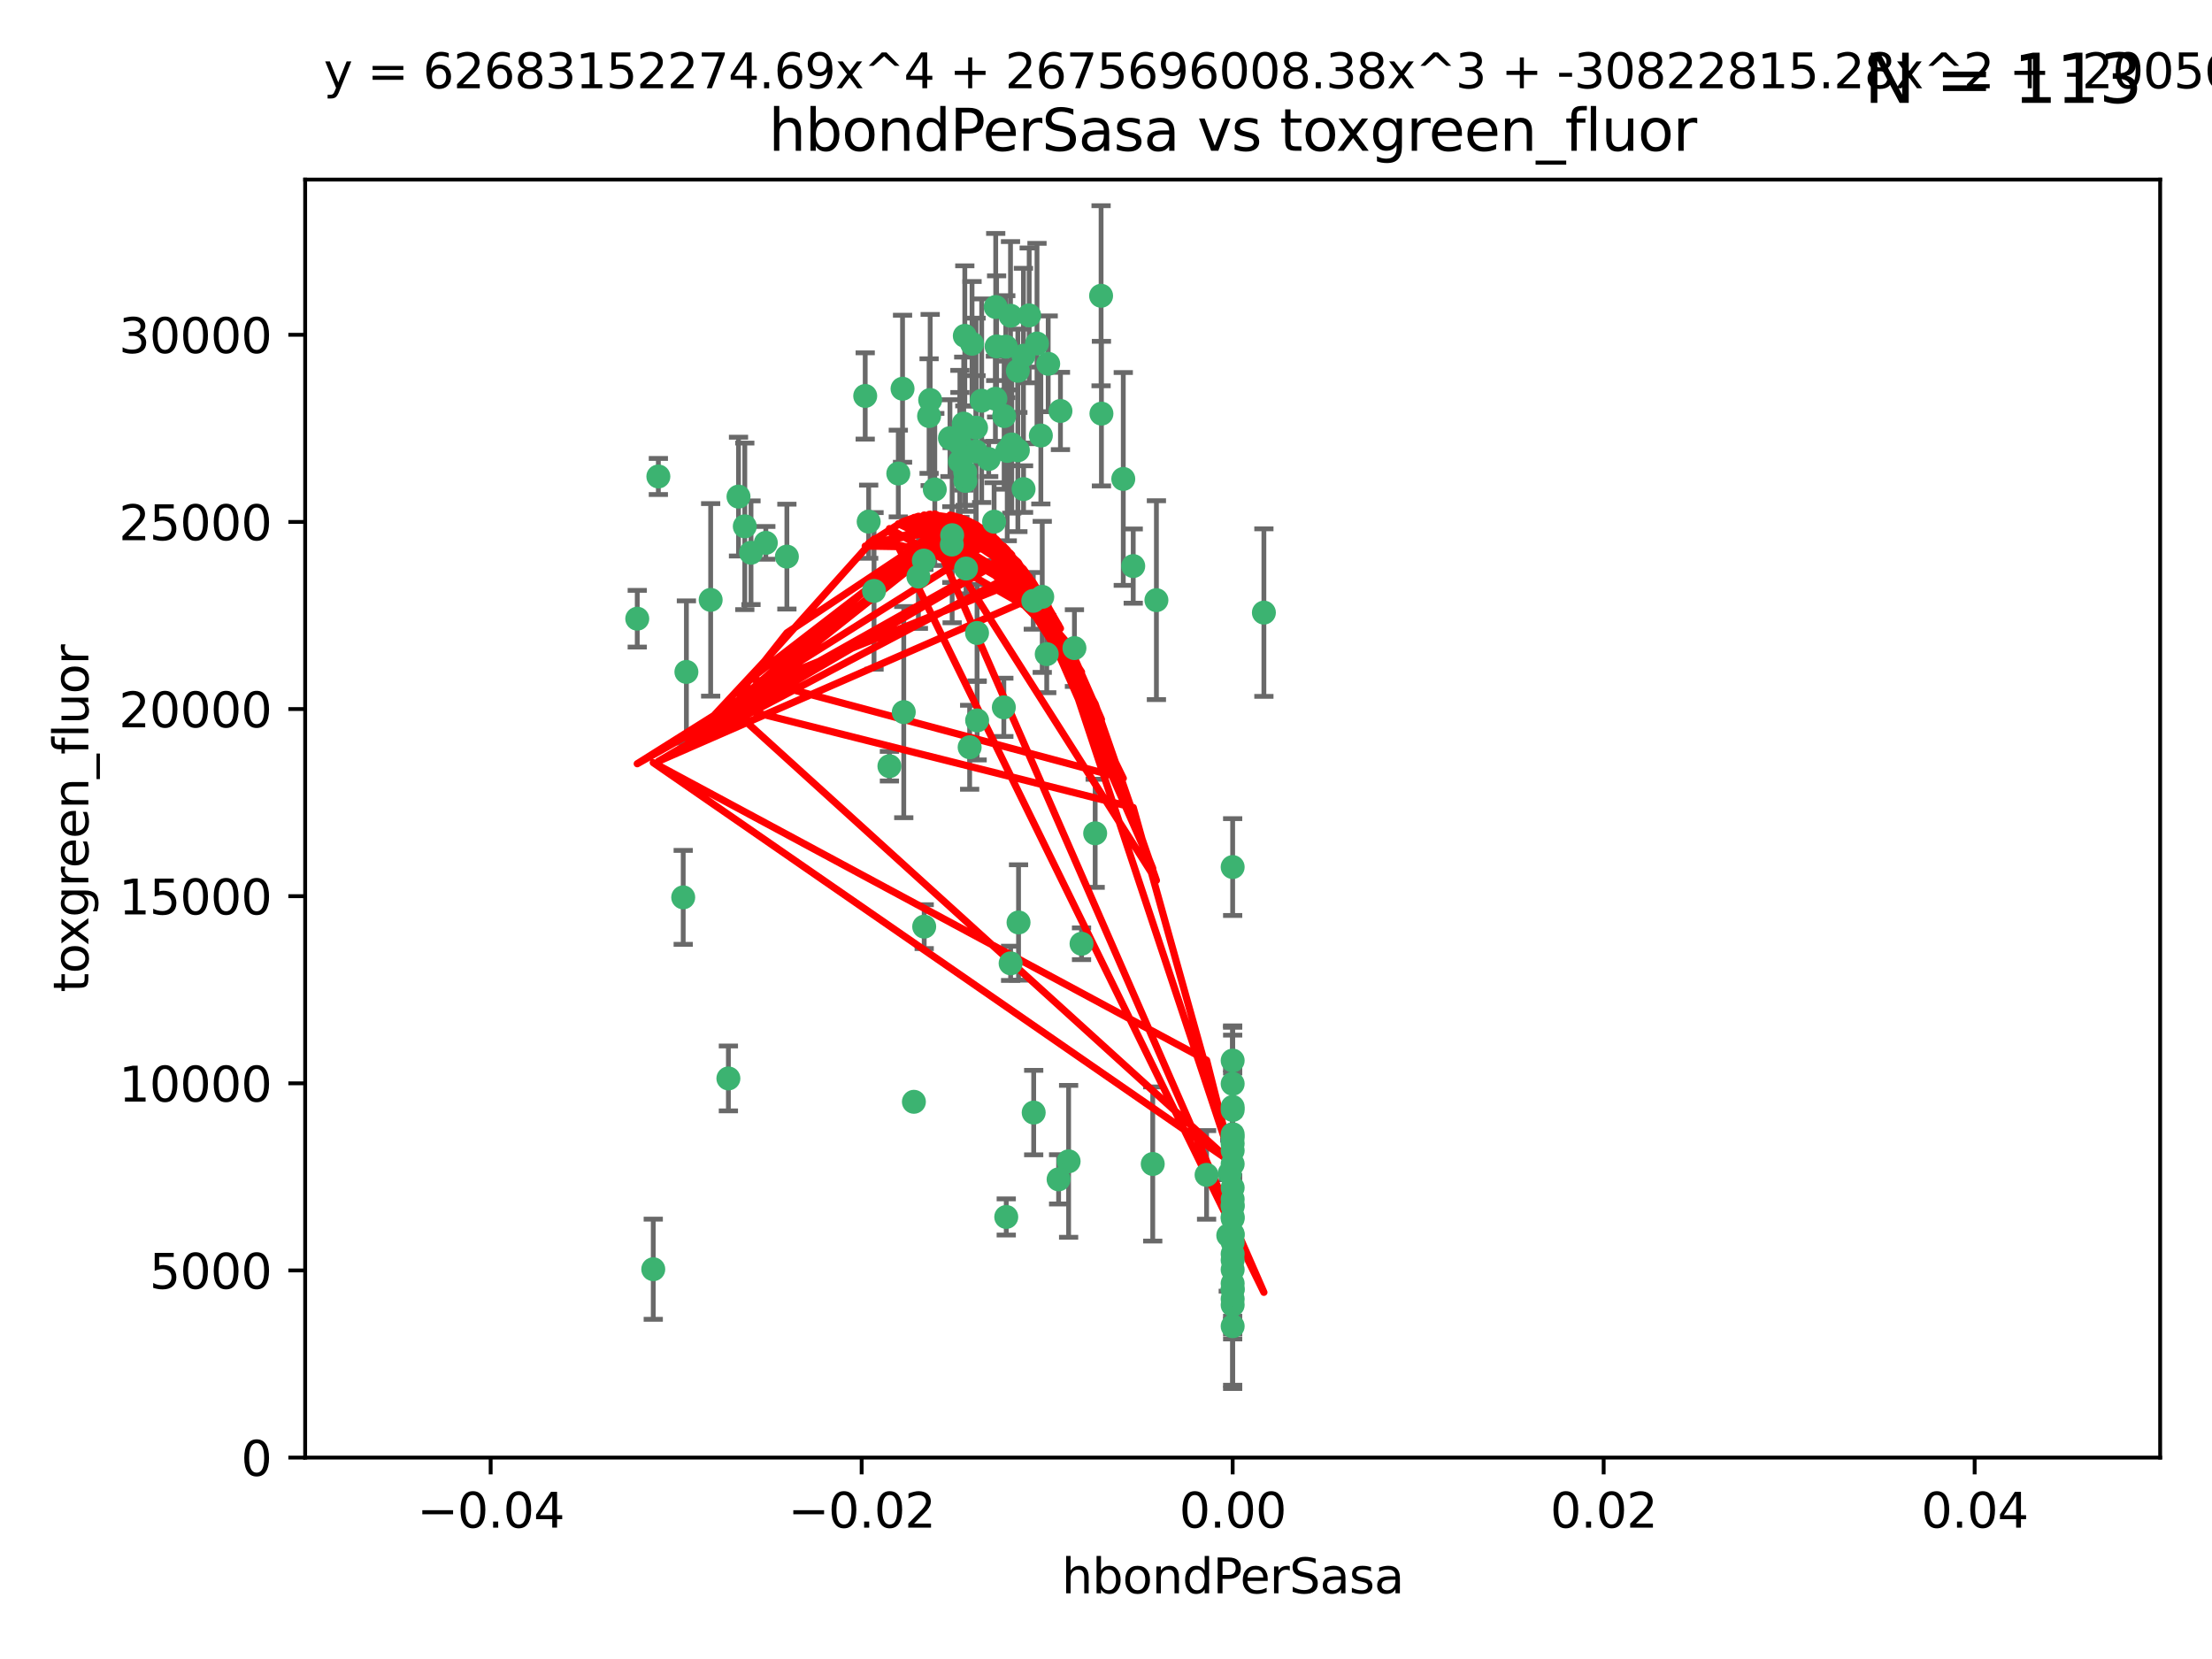 <?xml version="1.0" encoding="utf-8" standalone="no"?>
<!DOCTYPE svg PUBLIC "-//W3C//DTD SVG 1.1//EN"
  "http://www.w3.org/Graphics/SVG/1.1/DTD/svg11.dtd">
<svg xmlns:xlink="http://www.w3.org/1999/xlink" width="460.8pt" height="345.6pt" viewBox="0 0 460.8 345.6" xmlns="http://www.w3.org/2000/svg" version="1.1">
 <defs>
  <style type="text/css">*{stroke-linejoin: round; stroke-linecap: butt}</style>
 </defs>
 <g id="figure_1">
  <g id="patch_1">
   <path d="M 0 345.6 
L 460.8 345.6 
L 460.8 0 
L 0 0 
z
" style="fill: #ffffff"/>
  </g>
  <g id="axes_1">
   <g id="patch_2">
    <path d="M 63.571 303.64 
L 450 303.64 
L 450 37.411 
L 63.571 37.411 
z
" style="fill: #ffffff"/>
   </g>
   <g id="PathCollection_1">
    <defs>
     <path id="m0d32c138c7" d="M 0 1.118 
C 0.297 1.118 0.581 1 0.791 0.791 
C 1 0.581 1.118 0.297 1.118 0 
C 1.118 -0.297 1 -0.581 0.791 -0.791 
C 0.581 -1 0.297 -1.118 0 -1.118 
C -0.297 -1.118 -0.581 -1 -0.791 -0.791 
C -1 -0.581 -1.118 -0.297 -1.118 0 
C -1.118 0.297 -1 0.581 -0.791 0.791 
C -0.581 1 -0.297 1.118 0 1.118 
z
" style="stroke: #3cb371"/>
    </defs>
    <g clip-path="url(#p17a7cedc97)">
     <use xlink:href="#m0d32c138c7" x="207.091" y="108.677" style="fill: #3cb371; stroke: #3cb371"/>
     <use xlink:href="#m0d32c138c7" x="216.026" y="71.562" style="fill: #3cb371; stroke: #3cb371"/>
     <use xlink:href="#m0d32c138c7" x="187.133" y="98.642" style="fill: #3cb371; stroke: #3cb371"/>
     <use xlink:href="#m0d32c138c7" x="209.184" y="86.676" style="fill: #3cb371; stroke: #3cb371"/>
     <use xlink:href="#m0d32c138c7" x="197.895" y="91.274" style="fill: #3cb371; stroke: #3cb371"/>
     <use xlink:href="#m0d32c138c7" x="200.763" y="88.246" style="fill: #3cb371; stroke: #3cb371"/>
     <use xlink:href="#m0d32c138c7" x="180.24" y="82.485" style="fill: #3cb371; stroke: #3cb371"/>
     <use xlink:href="#m0d32c138c7" x="209.523" y="72.221" style="fill: #3cb371; stroke: #3cb371"/>
     <use xlink:href="#m0d32c138c7" x="203.329" y="89.097" style="fill: #3cb371; stroke: #3cb371"/>
     <use xlink:href="#m0d32c138c7" x="180.96" y="108.676" style="fill: #3cb371; stroke: #3cb371"/>
     <use xlink:href="#m0d32c138c7" x="188.017" y="80.98" style="fill: #3cb371; stroke: #3cb371"/>
     <use xlink:href="#m0d32c138c7" x="218.359" y="75.786" style="fill: #3cb371; stroke: #3cb371"/>
     <use xlink:href="#m0d32c138c7" x="207.613" y="72.167" style="fill: #3cb371; stroke: #3cb371"/>
     <use xlink:href="#m0d32c138c7" x="203.319" y="94.046" style="fill: #3cb371; stroke: #3cb371"/>
     <use xlink:href="#m0d32c138c7" x="210.508" y="65.773" style="fill: #3cb371; stroke: #3cb371"/>
     <use xlink:href="#m0d32c138c7" x="148.044" y="124.965" style="fill: #3cb371; stroke: #3cb371"/>
     <use xlink:href="#m0d32c138c7" x="198.284" y="113.441" style="fill: #3cb371; stroke: #3cb371"/>
     <use xlink:href="#m0d32c138c7" x="209.828" y="93.933" style="fill: #3cb371; stroke: #3cb371"/>
     <use xlink:href="#m0d32c138c7" x="199.974" y="96.129" style="fill: #3cb371; stroke: #3cb371"/>
     <use xlink:href="#m0d32c138c7" x="163.922" y="115.953" style="fill: #3cb371; stroke: #3cb371"/>
     <use xlink:href="#m0d32c138c7" x="155.154" y="109.646" style="fill: #3cb371; stroke: #3cb371"/>
     <use xlink:href="#m0d32c138c7" x="153.844" y="103.453" style="fill: #3cb371; stroke: #3cb371"/>
     <use xlink:href="#m0d32c138c7" x="214.399" y="65.701" style="fill: #3cb371; stroke: #3cb371"/>
     <use xlink:href="#m0d32c138c7" x="182.078" y="123.098" style="fill: #3cb371; stroke: #3cb371"/>
     <use xlink:href="#m0d32c138c7" x="159.535" y="113.087" style="fill: #3cb371; stroke: #3cb371"/>
     <use xlink:href="#m0d32c138c7" x="142.325" y="186.937" style="fill: #3cb371; stroke: #3cb371"/>
     <use xlink:href="#m0d32c138c7" x="213.202" y="74.096" style="fill: #3cb371; stroke: #3cb371"/>
     <use xlink:href="#m0d32c138c7" x="203.536" y="131.86" style="fill: #3cb371; stroke: #3cb371"/>
     <use xlink:href="#m0d32c138c7" x="212.043" y="93.812" style="fill: #3cb371; stroke: #3cb371"/>
     <use xlink:href="#m0d32c138c7" x="188.271" y="148.348" style="fill: #3cb371; stroke: #3cb371"/>
     <use xlink:href="#m0d32c138c7" x="191.319" y="120.112" style="fill: #3cb371; stroke: #3cb371"/>
     <use xlink:href="#m0d32c138c7" x="204.503" y="83.475" style="fill: #3cb371; stroke: #3cb371"/>
     <use xlink:href="#m0d32c138c7" x="198.35" y="111.491" style="fill: #3cb371; stroke: #3cb371"/>
     <use xlink:href="#m0d32c138c7" x="201.107" y="100.184" style="fill: #3cb371; stroke: #3cb371"/>
     <use xlink:href="#m0d32c138c7" x="205.962" y="95.627" style="fill: #3cb371; stroke: #3cb371"/>
     <use xlink:href="#m0d32c138c7" x="201.247" y="118.44" style="fill: #3cb371; stroke: #3cb371"/>
     <use xlink:href="#m0d32c138c7" x="192.451" y="116.779" style="fill: #3cb371; stroke: #3cb371"/>
     <use xlink:href="#m0d32c138c7" x="210.532" y="200.68" style="fill: #3cb371; stroke: #3cb371"/>
     <use xlink:href="#m0d32c138c7" x="132.752" y="128.887" style="fill: #3cb371; stroke: #3cb371"/>
     <use xlink:href="#m0d32c138c7" x="207.363" y="83.072" style="fill: #3cb371; stroke: #3cb371"/>
     <use xlink:href="#m0d32c138c7" x="229.449" y="86.165" style="fill: #3cb371; stroke: #3cb371"/>
     <use xlink:href="#m0d32c138c7" x="203.554" y="150.071" style="fill: #3cb371; stroke: #3cb371"/>
     <use xlink:href="#m0d32c138c7" x="201.069" y="98.37" style="fill: #3cb371; stroke: #3cb371"/>
     <use xlink:href="#m0d32c138c7" x="210.768" y="92.588" style="fill: #3cb371; stroke: #3cb371"/>
     <use xlink:href="#m0d32c138c7" x="137.148" y="99.258" style="fill: #3cb371; stroke: #3cb371"/>
     <use xlink:href="#m0d32c138c7" x="216.829" y="90.728" style="fill: #3cb371; stroke: #3cb371"/>
     <use xlink:href="#m0d32c138c7" x="220.913" y="85.613" style="fill: #3cb371; stroke: #3cb371"/>
     <use xlink:href="#m0d32c138c7" x="215.338" y="231.767" style="fill: #3cb371; stroke: #3cb371"/>
     <use xlink:href="#m0d32c138c7" x="193.773" y="83.327" style="fill: #3cb371; stroke: #3cb371"/>
     <use xlink:href="#m0d32c138c7" x="213.226" y="101.886" style="fill: #3cb371; stroke: #3cb371"/>
     <use xlink:href="#m0d32c138c7" x="217.118" y="124.337" style="fill: #3cb371; stroke: #3cb371"/>
     <use xlink:href="#m0d32c138c7" x="190.382" y="229.524" style="fill: #3cb371; stroke: #3cb371"/>
     <use xlink:href="#m0d32c138c7" x="207.427" y="63.953" style="fill: #3cb371; stroke: #3cb371"/>
     <use xlink:href="#m0d32c138c7" x="225.302" y="196.602" style="fill: #3cb371; stroke: #3cb371"/>
     <use xlink:href="#m0d32c138c7" x="202.496" y="71.61" style="fill: #3cb371; stroke: #3cb371"/>
     <use xlink:href="#m0d32c138c7" x="215.253" y="125.166" style="fill: #3cb371; stroke: #3cb371"/>
     <use xlink:href="#m0d32c138c7" x="209.62" y="253.516" style="fill: #3cb371; stroke: #3cb371"/>
     <use xlink:href="#m0d32c138c7" x="194.735" y="101.961" style="fill: #3cb371; stroke: #3cb371"/>
     <use xlink:href="#m0d32c138c7" x="223.825" y="135.009" style="fill: #3cb371; stroke: #3cb371"/>
     <use xlink:href="#m0d32c138c7" x="201.996" y="155.667" style="fill: #3cb371; stroke: #3cb371"/>
     <use xlink:href="#m0d32c138c7" x="142.99" y="139.974" style="fill: #3cb371; stroke: #3cb371"/>
     <use xlink:href="#m0d32c138c7" x="200.987" y="69.968" style="fill: #3cb371; stroke: #3cb371"/>
     <use xlink:href="#m0d32c138c7" x="193.547" y="86.674" style="fill: #3cb371; stroke: #3cb371"/>
     <use xlink:href="#m0d32c138c7" x="209.117" y="147.35" style="fill: #3cb371; stroke: #3cb371"/>
     <use xlink:href="#m0d32c138c7" x="229.376" y="61.614" style="fill: #3cb371; stroke: #3cb371"/>
     <use xlink:href="#m0d32c138c7" x="222.612" y="241.925" style="fill: #3cb371; stroke: #3cb371"/>
     <use xlink:href="#m0d32c138c7" x="199.969" y="92.47" style="fill: #3cb371; stroke: #3cb371"/>
     <use xlink:href="#m0d32c138c7" x="156.447" y="115.142" style="fill: #3cb371; stroke: #3cb371"/>
     <use xlink:href="#m0d32c138c7" x="233.999" y="99.771" style="fill: #3cb371; stroke: #3cb371"/>
     <use xlink:href="#m0d32c138c7" x="212.037" y="77.242" style="fill: #3cb371; stroke: #3cb371"/>
     <use xlink:href="#m0d32c138c7" x="220.527" y="245.68" style="fill: #3cb371; stroke: #3cb371"/>
     <use xlink:href="#m0d32c138c7" x="185.282" y="159.611" style="fill: #3cb371; stroke: #3cb371"/>
     <use xlink:href="#m0d32c138c7" x="263.292" y="127.616" style="fill: #3cb371; stroke: #3cb371"/>
     <use xlink:href="#m0d32c138c7" x="192.527" y="193.035" style="fill: #3cb371; stroke: #3cb371"/>
     <use xlink:href="#m0d32c138c7" x="240.902" y="125.024" style="fill: #3cb371; stroke: #3cb371"/>
     <use xlink:href="#m0d32c138c7" x="228.144" y="173.593" style="fill: #3cb371; stroke: #3cb371"/>
     <use xlink:href="#m0d32c138c7" x="212.181" y="192.165" style="fill: #3cb371; stroke: #3cb371"/>
     <use xlink:href="#m0d32c138c7" x="240.137" y="242.479" style="fill: #3cb371; stroke: #3cb371"/>
     <use xlink:href="#m0d32c138c7" x="218.054" y="136.272" style="fill: #3cb371; stroke: #3cb371"/>
     <use xlink:href="#m0d32c138c7" x="256.786" y="268.651" style="fill: #3cb371; stroke: #3cb371"/>
     <use xlink:href="#m0d32c138c7" x="256.786" y="253.822" style="fill: #3cb371; stroke: #3cb371"/>
     <use xlink:href="#m0d32c138c7" x="256.786" y="249.812" style="fill: #3cb371; stroke: #3cb371"/>
     <use xlink:href="#m0d32c138c7" x="256.786" y="258.793" style="fill: #3cb371; stroke: #3cb371"/>
     <use xlink:href="#m0d32c138c7" x="256.786" y="261.223" style="fill: #3cb371; stroke: #3cb371"/>
     <use xlink:href="#m0d32c138c7" x="256.786" y="257.055" style="fill: #3cb371; stroke: #3cb371"/>
     <use xlink:href="#m0d32c138c7" x="256.786" y="267.366" style="fill: #3cb371; stroke: #3cb371"/>
     <use xlink:href="#m0d32c138c7" x="256.786" y="236.278" style="fill: #3cb371; stroke: #3cb371"/>
     <use xlink:href="#m0d32c138c7" x="256.786" y="230.594" style="fill: #3cb371; stroke: #3cb371"/>
     <use xlink:href="#m0d32c138c7" x="256.786" y="231.227" style="fill: #3cb371; stroke: #3cb371"/>
     <use xlink:href="#m0d32c138c7" x="256.786" y="271.847" style="fill: #3cb371; stroke: #3cb371"/>
     <use xlink:href="#m0d32c138c7" x="255.869" y="257.355" style="fill: #3cb371; stroke: #3cb371"/>
     <use xlink:href="#m0d32c138c7" x="256.786" y="251.051" style="fill: #3cb371; stroke: #3cb371"/>
     <use xlink:href="#m0d32c138c7" x="256.786" y="220.932" style="fill: #3cb371; stroke: #3cb371"/>
     <use xlink:href="#m0d32c138c7" x="256.786" y="242.483" style="fill: #3cb371; stroke: #3cb371"/>
     <use xlink:href="#m0d32c138c7" x="256.786" y="247.424" style="fill: #3cb371; stroke: #3cb371"/>
     <use xlink:href="#m0d32c138c7" x="256.786" y="236.957" style="fill: #3cb371; stroke: #3cb371"/>
     <use xlink:href="#m0d32c138c7" x="151.737" y="224.658" style="fill: #3cb371; stroke: #3cb371"/>
     <use xlink:href="#m0d32c138c7" x="236.073" y="117.924" style="fill: #3cb371; stroke: #3cb371"/>
     <use xlink:href="#m0d32c138c7" x="256.786" y="238.234" style="fill: #3cb371; stroke: #3cb371"/>
     <use xlink:href="#m0d32c138c7" x="256.185" y="244.389" style="fill: #3cb371; stroke: #3cb371"/>
     <use xlink:href="#m0d32c138c7" x="256.786" y="239.684" style="fill: #3cb371; stroke: #3cb371"/>
     <use xlink:href="#m0d32c138c7" x="256.786" y="270.601" style="fill: #3cb371; stroke: #3cb371"/>
     <use xlink:href="#m0d32c138c7" x="256.786" y="251.315" style="fill: #3cb371; stroke: #3cb371"/>
     <use xlink:href="#m0d32c138c7" x="256.786" y="268.554" style="fill: #3cb371; stroke: #3cb371"/>
     <use xlink:href="#m0d32c138c7" x="256.786" y="264.483" style="fill: #3cb371; stroke: #3cb371"/>
     <use xlink:href="#m0d32c138c7" x="256.786" y="253.492" style="fill: #3cb371; stroke: #3cb371"/>
     <use xlink:href="#m0d32c138c7" x="256.786" y="276.275" style="fill: #3cb371; stroke: #3cb371"/>
     <use xlink:href="#m0d32c138c7" x="256.786" y="262.502" style="fill: #3cb371; stroke: #3cb371"/>
     <use xlink:href="#m0d32c138c7" x="256.786" y="180.623" style="fill: #3cb371; stroke: #3cb371"/>
     <use xlink:href="#m0d32c138c7" x="256.786" y="257.285" style="fill: #3cb371; stroke: #3cb371"/>
     <use xlink:href="#m0d32c138c7" x="136.086" y="264.401" style="fill: #3cb371; stroke: #3cb371"/>
     <use xlink:href="#m0d32c138c7" x="251.352" y="244.751" style="fill: #3cb371; stroke: #3cb371"/>
     <use xlink:href="#m0d32c138c7" x="256.786" y="225.773" style="fill: #3cb371; stroke: #3cb371"/>
    </g>
   </g>
   <g id="matplotlib.axis_1">
    <g id="xtick_1">
     <g id="line2d_1">
      <defs>
       <path id="m7bf8d06710" d="M 0 0 
L 0 3.5 
" style="stroke: #000000; stroke-width: 0.8"/>
      </defs>
      <g>
       <use xlink:href="#m7bf8d06710" x="102.214" y="303.64" style="stroke: #000000; stroke-width: 0.8"/>
      </g>
     </g>
     <g id="text_1">
      <!-- −0.04 -->
      <g transform="translate(86.891 318.238)scale(0.1 -0.1)">
       <defs>
        <path id="DejaVuSans-2212" d="M 678 2272 
L 4684 2272 
L 4684 1741 
L 678 1741 
L 678 2272 
z
" transform="scale(0.016)"/>
        <path id="DejaVuSans-30" d="M 2034 4250 
Q 1547 4250 1301 3770 
Q 1056 3291 1056 2328 
Q 1056 1369 1301 889 
Q 1547 409 2034 409 
Q 2525 409 2770 889 
Q 3016 1369 3016 2328 
Q 3016 3291 2770 3770 
Q 2525 4250 2034 4250 
z
M 2034 4750 
Q 2819 4750 3233 4129 
Q 3647 3509 3647 2328 
Q 3647 1150 3233 529 
Q 2819 -91 2034 -91 
Q 1250 -91 836 529 
Q 422 1150 422 2328 
Q 422 3509 836 4129 
Q 1250 4750 2034 4750 
z
" transform="scale(0.016)"/>
        <path id="DejaVuSans-2e" d="M 684 794 
L 1344 794 
L 1344 0 
L 684 0 
L 684 794 
z
" transform="scale(0.016)"/>
        <path id="DejaVuSans-34" d="M 2419 4116 
L 825 1625 
L 2419 1625 
L 2419 4116 
z
M 2253 4666 
L 3047 4666 
L 3047 1625 
L 3713 1625 
L 3713 1100 
L 3047 1100 
L 3047 0 
L 2419 0 
L 2419 1100 
L 313 1100 
L 313 1709 
L 2253 4666 
z
" transform="scale(0.016)"/>
       </defs>
       <use xlink:href="#DejaVuSans-2212"/>
       <use xlink:href="#DejaVuSans-30" x="83.789"/>
       <use xlink:href="#DejaVuSans-2e" x="147.412"/>
       <use xlink:href="#DejaVuSans-30" x="179.199"/>
       <use xlink:href="#DejaVuSans-34" x="242.822"/>
      </g>
     </g>
    </g>
    <g id="xtick_2">
     <g id="line2d_2">
      <g>
       <use xlink:href="#m7bf8d06710" x="179.5" y="303.64" style="stroke: #000000; stroke-width: 0.8"/>
      </g>
     </g>
     <g id="text_2">
      <!-- −0.02 -->
      <g transform="translate(164.177 318.238)scale(0.1 -0.1)">
       <defs>
        <path id="DejaVuSans-32" d="M 1228 531 
L 3431 531 
L 3431 0 
L 469 0 
L 469 531 
Q 828 903 1448 1529 
Q 2069 2156 2228 2338 
Q 2531 2678 2651 2914 
Q 2772 3150 2772 3378 
Q 2772 3750 2511 3984 
Q 2250 4219 1831 4219 
Q 1534 4219 1204 4116 
Q 875 4013 500 3803 
L 500 4441 
Q 881 4594 1212 4672 
Q 1544 4750 1819 4750 
Q 2544 4750 2975 4387 
Q 3406 4025 3406 3419 
Q 3406 3131 3298 2873 
Q 3191 2616 2906 2266 
Q 2828 2175 2409 1742 
Q 1991 1309 1228 531 
z
" transform="scale(0.016)"/>
       </defs>
       <use xlink:href="#DejaVuSans-2212"/>
       <use xlink:href="#DejaVuSans-30" x="83.789"/>
       <use xlink:href="#DejaVuSans-2e" x="147.412"/>
       <use xlink:href="#DejaVuSans-30" x="179.199"/>
       <use xlink:href="#DejaVuSans-32" x="242.822"/>
      </g>
     </g>
    </g>
    <g id="xtick_3">
     <g id="line2d_3">
      <g>
       <use xlink:href="#m7bf8d06710" x="256.786" y="303.64" style="stroke: #000000; stroke-width: 0.8"/>
      </g>
     </g>
     <g id="text_3">
      <!-- 0.00 -->
      <g transform="translate(245.653 318.238)scale(0.1 -0.1)">
       <use xlink:href="#DejaVuSans-30"/>
       <use xlink:href="#DejaVuSans-2e" x="63.623"/>
       <use xlink:href="#DejaVuSans-30" x="95.41"/>
       <use xlink:href="#DejaVuSans-30" x="159.033"/>
      </g>
     </g>
    </g>
    <g id="xtick_4">
     <g id="line2d_4">
      <g>
       <use xlink:href="#m7bf8d06710" x="334.071" y="303.64" style="stroke: #000000; stroke-width: 0.8"/>
      </g>
     </g>
     <g id="text_4">
      <!-- 0.02 -->
      <g transform="translate(322.939 318.238)scale(0.1 -0.1)">
       <use xlink:href="#DejaVuSans-30"/>
       <use xlink:href="#DejaVuSans-2e" x="63.623"/>
       <use xlink:href="#DejaVuSans-30" x="95.41"/>
       <use xlink:href="#DejaVuSans-32" x="159.033"/>
      </g>
     </g>
    </g>
    <g id="xtick_5">
     <g id="line2d_5">
      <g>
       <use xlink:href="#m7bf8d06710" x="411.357" y="303.64" style="stroke: #000000; stroke-width: 0.8"/>
      </g>
     </g>
     <g id="text_5">
      <!-- 0.04 -->
      <g transform="translate(400.224 318.238)scale(0.1 -0.1)">
       <use xlink:href="#DejaVuSans-30"/>
       <use xlink:href="#DejaVuSans-2e" x="63.623"/>
       <use xlink:href="#DejaVuSans-30" x="95.41"/>
       <use xlink:href="#DejaVuSans-34" x="159.033"/>
      </g>
     </g>
    </g>
    <g id="text_6">
     <!-- hbondPerSasa -->
     <g transform="translate(221.168 331.917)scale(0.1 -0.1)">
      <defs>
       <path id="DejaVuSans-68" d="M 3513 2113 
L 3513 0 
L 2938 0 
L 2938 2094 
Q 2938 2591 2744 2837 
Q 2550 3084 2163 3084 
Q 1697 3084 1428 2787 
Q 1159 2491 1159 1978 
L 1159 0 
L 581 0 
L 581 4863 
L 1159 4863 
L 1159 2956 
Q 1366 3272 1645 3428 
Q 1925 3584 2291 3584 
Q 2894 3584 3203 3211 
Q 3513 2838 3513 2113 
z
" transform="scale(0.016)"/>
       <path id="DejaVuSans-62" d="M 3116 1747 
Q 3116 2381 2855 2742 
Q 2594 3103 2138 3103 
Q 1681 3103 1420 2742 
Q 1159 2381 1159 1747 
Q 1159 1113 1420 752 
Q 1681 391 2138 391 
Q 2594 391 2855 752 
Q 3116 1113 3116 1747 
z
M 1159 2969 
Q 1341 3281 1617 3432 
Q 1894 3584 2278 3584 
Q 2916 3584 3314 3078 
Q 3713 2572 3713 1747 
Q 3713 922 3314 415 
Q 2916 -91 2278 -91 
Q 1894 -91 1617 61 
Q 1341 213 1159 525 
L 1159 0 
L 581 0 
L 581 4863 
L 1159 4863 
L 1159 2969 
z
" transform="scale(0.016)"/>
       <path id="DejaVuSans-6f" d="M 1959 3097 
Q 1497 3097 1228 2736 
Q 959 2375 959 1747 
Q 959 1119 1226 758 
Q 1494 397 1959 397 
Q 2419 397 2687 759 
Q 2956 1122 2956 1747 
Q 2956 2369 2687 2733 
Q 2419 3097 1959 3097 
z
M 1959 3584 
Q 2709 3584 3137 3096 
Q 3566 2609 3566 1747 
Q 3566 888 3137 398 
Q 2709 -91 1959 -91 
Q 1206 -91 779 398 
Q 353 888 353 1747 
Q 353 2609 779 3096 
Q 1206 3584 1959 3584 
z
" transform="scale(0.016)"/>
       <path id="DejaVuSans-6e" d="M 3513 2113 
L 3513 0 
L 2938 0 
L 2938 2094 
Q 2938 2591 2744 2837 
Q 2550 3084 2163 3084 
Q 1697 3084 1428 2787 
Q 1159 2491 1159 1978 
L 1159 0 
L 581 0 
L 581 3500 
L 1159 3500 
L 1159 2956 
Q 1366 3272 1645 3428 
Q 1925 3584 2291 3584 
Q 2894 3584 3203 3211 
Q 3513 2838 3513 2113 
z
" transform="scale(0.016)"/>
       <path id="DejaVuSans-64" d="M 2906 2969 
L 2906 4863 
L 3481 4863 
L 3481 0 
L 2906 0 
L 2906 525 
Q 2725 213 2448 61 
Q 2172 -91 1784 -91 
Q 1150 -91 751 415 
Q 353 922 353 1747 
Q 353 2572 751 3078 
Q 1150 3584 1784 3584 
Q 2172 3584 2448 3432 
Q 2725 3281 2906 2969 
z
M 947 1747 
Q 947 1113 1208 752 
Q 1469 391 1925 391 
Q 2381 391 2643 752 
Q 2906 1113 2906 1747 
Q 2906 2381 2643 2742 
Q 2381 3103 1925 3103 
Q 1469 3103 1208 2742 
Q 947 2381 947 1747 
z
" transform="scale(0.016)"/>
       <path id="DejaVuSans-50" d="M 1259 4147 
L 1259 2394 
L 2053 2394 
Q 2494 2394 2734 2622 
Q 2975 2850 2975 3272 
Q 2975 3691 2734 3919 
Q 2494 4147 2053 4147 
L 1259 4147 
z
M 628 4666 
L 2053 4666 
Q 2838 4666 3239 4311 
Q 3641 3956 3641 3272 
Q 3641 2581 3239 2228 
Q 2838 1875 2053 1875 
L 1259 1875 
L 1259 0 
L 628 0 
L 628 4666 
z
" transform="scale(0.016)"/>
       <path id="DejaVuSans-65" d="M 3597 1894 
L 3597 1613 
L 953 1613 
Q 991 1019 1311 708 
Q 1631 397 2203 397 
Q 2534 397 2845 478 
Q 3156 559 3463 722 
L 3463 178 
Q 3153 47 2828 -22 
Q 2503 -91 2169 -91 
Q 1331 -91 842 396 
Q 353 884 353 1716 
Q 353 2575 817 3079 
Q 1281 3584 2069 3584 
Q 2775 3584 3186 3129 
Q 3597 2675 3597 1894 
z
M 3022 2063 
Q 3016 2534 2758 2815 
Q 2500 3097 2075 3097 
Q 1594 3097 1305 2825 
Q 1016 2553 972 2059 
L 3022 2063 
z
" transform="scale(0.016)"/>
       <path id="DejaVuSans-72" d="M 2631 2963 
Q 2534 3019 2420 3045 
Q 2306 3072 2169 3072 
Q 1681 3072 1420 2755 
Q 1159 2438 1159 1844 
L 1159 0 
L 581 0 
L 581 3500 
L 1159 3500 
L 1159 2956 
Q 1341 3275 1631 3429 
Q 1922 3584 2338 3584 
Q 2397 3584 2469 3576 
Q 2541 3569 2628 3553 
L 2631 2963 
z
" transform="scale(0.016)"/>
       <path id="DejaVuSans-53" d="M 3425 4513 
L 3425 3897 
Q 3066 4069 2747 4153 
Q 2428 4238 2131 4238 
Q 1616 4238 1336 4038 
Q 1056 3838 1056 3469 
Q 1056 3159 1242 3001 
Q 1428 2844 1947 2747 
L 2328 2669 
Q 3034 2534 3370 2195 
Q 3706 1856 3706 1288 
Q 3706 609 3251 259 
Q 2797 -91 1919 -91 
Q 1588 -91 1214 -16 
Q 841 59 441 206 
L 441 856 
Q 825 641 1194 531 
Q 1563 422 1919 422 
Q 2459 422 2753 634 
Q 3047 847 3047 1241 
Q 3047 1584 2836 1778 
Q 2625 1972 2144 2069 
L 1759 2144 
Q 1053 2284 737 2584 
Q 422 2884 422 3419 
Q 422 4038 858 4394 
Q 1294 4750 2059 4750 
Q 2388 4750 2728 4690 
Q 3069 4631 3425 4513 
z
" transform="scale(0.016)"/>
       <path id="DejaVuSans-61" d="M 2194 1759 
Q 1497 1759 1228 1600 
Q 959 1441 959 1056 
Q 959 750 1161 570 
Q 1363 391 1709 391 
Q 2188 391 2477 730 
Q 2766 1069 2766 1631 
L 2766 1759 
L 2194 1759 
z
M 3341 1997 
L 3341 0 
L 2766 0 
L 2766 531 
Q 2569 213 2275 61 
Q 1981 -91 1556 -91 
Q 1019 -91 701 211 
Q 384 513 384 1019 
Q 384 1609 779 1909 
Q 1175 2209 1959 2209 
L 2766 2209 
L 2766 2266 
Q 2766 2663 2505 2880 
Q 2244 3097 1772 3097 
Q 1472 3097 1187 3025 
Q 903 2953 641 2809 
L 641 3341 
Q 956 3463 1253 3523 
Q 1550 3584 1831 3584 
Q 2591 3584 2966 3190 
Q 3341 2797 3341 1997 
z
" transform="scale(0.016)"/>
       <path id="DejaVuSans-73" d="M 2834 3397 
L 2834 2853 
Q 2591 2978 2328 3040 
Q 2066 3103 1784 3103 
Q 1356 3103 1142 2972 
Q 928 2841 928 2578 
Q 928 2378 1081 2264 
Q 1234 2150 1697 2047 
L 1894 2003 
Q 2506 1872 2764 1633 
Q 3022 1394 3022 966 
Q 3022 478 2636 193 
Q 2250 -91 1575 -91 
Q 1294 -91 989 -36 
Q 684 19 347 128 
L 347 722 
Q 666 556 975 473 
Q 1284 391 1588 391 
Q 1994 391 2212 530 
Q 2431 669 2431 922 
Q 2431 1156 2273 1281 
Q 2116 1406 1581 1522 
L 1381 1569 
Q 847 1681 609 1914 
Q 372 2147 372 2553 
Q 372 3047 722 3315 
Q 1072 3584 1716 3584 
Q 2034 3584 2315 3537 
Q 2597 3491 2834 3397 
z
" transform="scale(0.016)"/>
      </defs>
      <use xlink:href="#DejaVuSans-68"/>
      <use xlink:href="#DejaVuSans-62" x="63.379"/>
      <use xlink:href="#DejaVuSans-6f" x="126.855"/>
      <use xlink:href="#DejaVuSans-6e" x="188.037"/>
      <use xlink:href="#DejaVuSans-64" x="251.416"/>
      <use xlink:href="#DejaVuSans-50" x="314.893"/>
      <use xlink:href="#DejaVuSans-65" x="371.57"/>
      <use xlink:href="#DejaVuSans-72" x="433.094"/>
      <use xlink:href="#DejaVuSans-53" x="474.207"/>
      <use xlink:href="#DejaVuSans-61" x="537.684"/>
      <use xlink:href="#DejaVuSans-73" x="598.963"/>
      <use xlink:href="#DejaVuSans-61" x="651.062"/>
     </g>
    </g>
   </g>
   <g id="matplotlib.axis_2">
    <g id="ytick_1">
     <g id="line2d_6">
      <defs>
       <path id="m50c59aca7a" d="M 0 0 
L -3.5 0 
" style="stroke: #000000; stroke-width: 0.8"/>
      </defs>
      <g>
       <use xlink:href="#m50c59aca7a" x="63.571" y="303.64" style="stroke: #000000; stroke-width: 0.8"/>
      </g>
     </g>
     <g id="text_7">
      <!-- 0 -->
      <g transform="translate(50.209 307.439)scale(0.1 -0.1)">
       <use xlink:href="#DejaVuSans-30"/>
      </g>
     </g>
    </g>
    <g id="ytick_2">
     <g id="line2d_7">
      <g>
       <use xlink:href="#m50c59aca7a" x="63.571" y="264.657" style="stroke: #000000; stroke-width: 0.8"/>
      </g>
     </g>
     <g id="text_8">
      <!-- 5000 -->
      <g transform="translate(31.121 268.457)scale(0.1 -0.1)">
       <defs>
        <path id="DejaVuSans-35" d="M 691 4666 
L 3169 4666 
L 3169 4134 
L 1269 4134 
L 1269 2991 
Q 1406 3038 1543 3061 
Q 1681 3084 1819 3084 
Q 2600 3084 3056 2656 
Q 3513 2228 3513 1497 
Q 3513 744 3044 326 
Q 2575 -91 1722 -91 
Q 1428 -91 1123 -41 
Q 819 9 494 109 
L 494 744 
Q 775 591 1075 516 
Q 1375 441 1709 441 
Q 2250 441 2565 725 
Q 2881 1009 2881 1497 
Q 2881 1984 2565 2268 
Q 2250 2553 1709 2553 
Q 1456 2553 1204 2497 
Q 953 2441 691 2322 
L 691 4666 
z
" transform="scale(0.016)"/>
       </defs>
       <use xlink:href="#DejaVuSans-35"/>
       <use xlink:href="#DejaVuSans-30" x="63.623"/>
       <use xlink:href="#DejaVuSans-30" x="127.246"/>
       <use xlink:href="#DejaVuSans-30" x="190.869"/>
      </g>
     </g>
    </g>
    <g id="ytick_3">
     <g id="line2d_8">
      <g>
       <use xlink:href="#m50c59aca7a" x="63.571" y="225.675" style="stroke: #000000; stroke-width: 0.8"/>
      </g>
     </g>
     <g id="text_9">
      <!-- 10000 -->
      <g transform="translate(24.759 229.474)scale(0.1 -0.1)">
       <defs>
        <path id="DejaVuSans-31" d="M 794 531 
L 1825 531 
L 1825 4091 
L 703 3866 
L 703 4441 
L 1819 4666 
L 2450 4666 
L 2450 531 
L 3481 531 
L 3481 0 
L 794 0 
L 794 531 
z
" transform="scale(0.016)"/>
       </defs>
       <use xlink:href="#DejaVuSans-31"/>
       <use xlink:href="#DejaVuSans-30" x="63.623"/>
       <use xlink:href="#DejaVuSans-30" x="127.246"/>
       <use xlink:href="#DejaVuSans-30" x="190.869"/>
       <use xlink:href="#DejaVuSans-30" x="254.492"/>
      </g>
     </g>
    </g>
    <g id="ytick_4">
     <g id="line2d_9">
      <g>
       <use xlink:href="#m50c59aca7a" x="63.571" y="186.692" style="stroke: #000000; stroke-width: 0.8"/>
      </g>
     </g>
     <g id="text_10">
      <!-- 15000 -->
      <g transform="translate(24.759 190.492)scale(0.1 -0.1)">
       <use xlink:href="#DejaVuSans-31"/>
       <use xlink:href="#DejaVuSans-35" x="63.623"/>
       <use xlink:href="#DejaVuSans-30" x="127.246"/>
       <use xlink:href="#DejaVuSans-30" x="190.869"/>
       <use xlink:href="#DejaVuSans-30" x="254.492"/>
      </g>
     </g>
    </g>
    <g id="ytick_5">
     <g id="line2d_10">
      <g>
       <use xlink:href="#m50c59aca7a" x="63.571" y="147.71" style="stroke: #000000; stroke-width: 0.8"/>
      </g>
     </g>
     <g id="text_11">
      <!-- 20000 -->
      <g transform="translate(24.759 151.509)scale(0.1 -0.1)">
       <use xlink:href="#DejaVuSans-32"/>
       <use xlink:href="#DejaVuSans-30" x="63.623"/>
       <use xlink:href="#DejaVuSans-30" x="127.246"/>
       <use xlink:href="#DejaVuSans-30" x="190.869"/>
       <use xlink:href="#DejaVuSans-30" x="254.492"/>
      </g>
     </g>
    </g>
    <g id="ytick_6">
     <g id="line2d_11">
      <g>
       <use xlink:href="#m50c59aca7a" x="63.571" y="108.727" style="stroke: #000000; stroke-width: 0.8"/>
      </g>
     </g>
     <g id="text_12">
      <!-- 25000 -->
      <g transform="translate(24.759 112.527)scale(0.1 -0.1)">
       <use xlink:href="#DejaVuSans-32"/>
       <use xlink:href="#DejaVuSans-35" x="63.623"/>
       <use xlink:href="#DejaVuSans-30" x="127.246"/>
       <use xlink:href="#DejaVuSans-30" x="190.869"/>
       <use xlink:href="#DejaVuSans-30" x="254.492"/>
      </g>
     </g>
    </g>
    <g id="ytick_7">
     <g id="line2d_12">
      <g>
       <use xlink:href="#m50c59aca7a" x="63.571" y="69.745" style="stroke: #000000; stroke-width: 0.8"/>
      </g>
     </g>
     <g id="text_13">
      <!-- 30000 -->
      <g transform="translate(24.759 73.544)scale(0.1 -0.1)">
       <defs>
        <path id="DejaVuSans-33" d="M 2597 2516 
Q 3050 2419 3304 2112 
Q 3559 1806 3559 1356 
Q 3559 666 3084 287 
Q 2609 -91 1734 -91 
Q 1441 -91 1130 -33 
Q 819 25 488 141 
L 488 750 
Q 750 597 1062 519 
Q 1375 441 1716 441 
Q 2309 441 2620 675 
Q 2931 909 2931 1356 
Q 2931 1769 2642 2001 
Q 2353 2234 1838 2234 
L 1294 2234 
L 1294 2753 
L 1863 2753 
Q 2328 2753 2575 2939 
Q 2822 3125 2822 3475 
Q 2822 3834 2567 4026 
Q 2313 4219 1838 4219 
Q 1578 4219 1281 4162 
Q 984 4106 628 3988 
L 628 4550 
Q 988 4650 1302 4700 
Q 1616 4750 1894 4750 
Q 2613 4750 3031 4423 
Q 3450 4097 3450 3541 
Q 3450 3153 3228 2886 
Q 3006 2619 2597 2516 
z
" transform="scale(0.016)"/>
       </defs>
       <use xlink:href="#DejaVuSans-33"/>
       <use xlink:href="#DejaVuSans-30" x="63.623"/>
       <use xlink:href="#DejaVuSans-30" x="127.246"/>
       <use xlink:href="#DejaVuSans-30" x="190.869"/>
       <use xlink:href="#DejaVuSans-30" x="254.492"/>
      </g>
     </g>
    </g>
    <g id="text_14">
     <!-- toxgreen_fluor -->
     <g transform="translate(18.401 206.72)rotate(-90)scale(0.1 -0.1)">
      <defs>
       <path id="DejaVuSans-74" d="M 1172 4494 
L 1172 3500 
L 2356 3500 
L 2356 3053 
L 1172 3053 
L 1172 1153 
Q 1172 725 1289 603 
Q 1406 481 1766 481 
L 2356 481 
L 2356 0 
L 1766 0 
Q 1100 0 847 248 
Q 594 497 594 1153 
L 594 3053 
L 172 3053 
L 172 3500 
L 594 3500 
L 594 4494 
L 1172 4494 
z
" transform="scale(0.016)"/>
       <path id="DejaVuSans-78" d="M 3513 3500 
L 2247 1797 
L 3578 0 
L 2900 0 
L 1881 1375 
L 863 0 
L 184 0 
L 1544 1831 
L 300 3500 
L 978 3500 
L 1906 2253 
L 2834 3500 
L 3513 3500 
z
" transform="scale(0.016)"/>
       <path id="DejaVuSans-67" d="M 2906 1791 
Q 2906 2416 2648 2759 
Q 2391 3103 1925 3103 
Q 1463 3103 1205 2759 
Q 947 2416 947 1791 
Q 947 1169 1205 825 
Q 1463 481 1925 481 
Q 2391 481 2648 825 
Q 2906 1169 2906 1791 
z
M 3481 434 
Q 3481 -459 3084 -895 
Q 2688 -1331 1869 -1331 
Q 1566 -1331 1297 -1286 
Q 1028 -1241 775 -1147 
L 775 -588 
Q 1028 -725 1275 -790 
Q 1522 -856 1778 -856 
Q 2344 -856 2625 -561 
Q 2906 -266 2906 331 
L 2906 616 
Q 2728 306 2450 153 
Q 2172 0 1784 0 
Q 1141 0 747 490 
Q 353 981 353 1791 
Q 353 2603 747 3093 
Q 1141 3584 1784 3584 
Q 2172 3584 2450 3431 
Q 2728 3278 2906 2969 
L 2906 3500 
L 3481 3500 
L 3481 434 
z
" transform="scale(0.016)"/>
       <path id="DejaVuSans-5f" d="M 3263 -1063 
L 3263 -1509 
L -63 -1509 
L -63 -1063 
L 3263 -1063 
z
" transform="scale(0.016)"/>
       <path id="DejaVuSans-66" d="M 2375 4863 
L 2375 4384 
L 1825 4384 
Q 1516 4384 1395 4259 
Q 1275 4134 1275 3809 
L 1275 3500 
L 2222 3500 
L 2222 3053 
L 1275 3053 
L 1275 0 
L 697 0 
L 697 3053 
L 147 3053 
L 147 3500 
L 697 3500 
L 697 3744 
Q 697 4328 969 4595 
Q 1241 4863 1831 4863 
L 2375 4863 
z
" transform="scale(0.016)"/>
       <path id="DejaVuSans-6c" d="M 603 4863 
L 1178 4863 
L 1178 0 
L 603 0 
L 603 4863 
z
" transform="scale(0.016)"/>
       <path id="DejaVuSans-75" d="M 544 1381 
L 544 3500 
L 1119 3500 
L 1119 1403 
Q 1119 906 1312 657 
Q 1506 409 1894 409 
Q 2359 409 2629 706 
Q 2900 1003 2900 1516 
L 2900 3500 
L 3475 3500 
L 3475 0 
L 2900 0 
L 2900 538 
Q 2691 219 2414 64 
Q 2138 -91 1772 -91 
Q 1169 -91 856 284 
Q 544 659 544 1381 
z
M 1991 3584 
L 1991 3584 
z
" transform="scale(0.016)"/>
      </defs>
      <use xlink:href="#DejaVuSans-74"/>
      <use xlink:href="#DejaVuSans-6f" x="39.209"/>
      <use xlink:href="#DejaVuSans-78" x="97.266"/>
      <use xlink:href="#DejaVuSans-67" x="156.445"/>
      <use xlink:href="#DejaVuSans-72" x="219.922"/>
      <use xlink:href="#DejaVuSans-65" x="258.785"/>
      <use xlink:href="#DejaVuSans-65" x="320.309"/>
      <use xlink:href="#DejaVuSans-6e" x="381.832"/>
      <use xlink:href="#DejaVuSans-5f" x="445.211"/>
      <use xlink:href="#DejaVuSans-66" x="495.211"/>
      <use xlink:href="#DejaVuSans-6c" x="530.416"/>
      <use xlink:href="#DejaVuSans-75" x="558.199"/>
      <use xlink:href="#DejaVuSans-6f" x="621.578"/>
      <use xlink:href="#DejaVuSans-72" x="682.76"/>
     </g>
    </g>
   </g>
   <g id="LineCollection_1">
    <path d="M 207.091 116.797 
L 207.091 100.557 
" clip-path="url(#p17a7cedc97)" style="fill: none; stroke: #696969"/>
    <path d="M 216.026 92.434 
L 216.026 50.691 
" clip-path="url(#p17a7cedc97)" style="fill: none; stroke: #696969"/>
    <path d="M 187.133 107.67 
L 187.133 89.613 
" clip-path="url(#p17a7cedc97)" style="fill: none; stroke: #696969"/>
    <path d="M 209.184 101.908 
L 209.184 71.444 
" clip-path="url(#p17a7cedc97)" style="fill: none; stroke: #696969"/>
    <path d="M 197.895 99.274 
L 197.895 83.274 
" clip-path="url(#p17a7cedc97)" style="fill: none; stroke: #696969"/>
    <path d="M 200.763 102.106 
L 200.763 74.386 
" clip-path="url(#p17a7cedc97)" style="fill: none; stroke: #696969"/>
    <path d="M 180.24 91.472 
L 180.24 73.498 
" clip-path="url(#p17a7cedc97)" style="fill: none; stroke: #696969"/>
    <path d="M 209.523 82.843 
L 209.523 61.598 
" clip-path="url(#p17a7cedc97)" style="fill: none; stroke: #696969"/>
    <path d="M 203.329 111.917 
L 203.329 66.277 
" clip-path="url(#p17a7cedc97)" style="fill: none; stroke: #696969"/>
    <path d="M 180.96 116.296 
L 180.96 101.057 
" clip-path="url(#p17a7cedc97)" style="fill: none; stroke: #696969"/>
    <path d="M 188.017 96.292 
L 188.017 65.668 
" clip-path="url(#p17a7cedc97)" style="fill: none; stroke: #696969"/>
    <path d="M 218.359 85.756 
L 218.359 65.815 
" clip-path="url(#p17a7cedc97)" style="fill: none; stroke: #696969"/>
    <path d="M 207.613 86.871 
L 207.613 57.463 
" clip-path="url(#p17a7cedc97)" style="fill: none; stroke: #696969"/>
    <path d="M 203.319 109.836 
L 203.319 78.257 
" clip-path="url(#p17a7cedc97)" style="fill: none; stroke: #696969"/>
    <path d="M 210.508 81.223 
L 210.508 50.323 
" clip-path="url(#p17a7cedc97)" style="fill: none; stroke: #696969"/>
    <path d="M 148.044 145.018 
L 148.044 104.912 
" clip-path="url(#p17a7cedc97)" style="fill: none; stroke: #696969"/>
    <path d="M 198.284 121.337 
L 198.284 105.546 
" clip-path="url(#p17a7cedc97)" style="fill: none; stroke: #696969"/>
    <path d="M 209.828 112.649 
L 209.828 75.218 
" clip-path="url(#p17a7cedc97)" style="fill: none; stroke: #696969"/>
    <path d="M 199.974 110.497 
L 199.974 81.761 
" clip-path="url(#p17a7cedc97)" style="fill: none; stroke: #696969"/>
    <path d="M 163.922 126.872 
L 163.922 105.035 
" clip-path="url(#p17a7cedc97)" style="fill: none; stroke: #696969"/>
    <path d="M 155.154 126.988 
L 155.154 92.305 
" clip-path="url(#p17a7cedc97)" style="fill: none; stroke: #696969"/>
    <path d="M 153.844 115.826 
L 153.844 91.08 
" clip-path="url(#p17a7cedc97)" style="fill: none; stroke: #696969"/>
    <path d="M 214.399 79.742 
L 214.399 51.66 
" clip-path="url(#p17a7cedc97)" style="fill: none; stroke: #696969"/>
    <path d="M 182.078 139.415 
L 182.078 106.782 
" clip-path="url(#p17a7cedc97)" style="fill: none; stroke: #696969"/>
    <path d="M 159.535 116.499 
L 159.535 109.675 
" clip-path="url(#p17a7cedc97)" style="fill: none; stroke: #696969"/>
    <path d="M 142.325 196.719 
L 142.325 177.155 
" clip-path="url(#p17a7cedc97)" style="fill: none; stroke: #696969"/>
    <path d="M 213.202 92.297 
L 213.202 55.894 
" clip-path="url(#p17a7cedc97)" style="fill: none; stroke: #696969"/>
    <path d="M 203.536 141.961 
L 203.536 121.758 
" clip-path="url(#p17a7cedc97)" style="fill: none; stroke: #696969"/>
    <path d="M 212.043 110.745 
L 212.043 76.878 
" clip-path="url(#p17a7cedc97)" style="fill: none; stroke: #696969"/>
    <path d="M 188.271 170.344 
L 188.271 126.351 
" clip-path="url(#p17a7cedc97)" style="fill: none; stroke: #696969"/>
    <path d="M 191.319 130.905 
L 191.319 109.318 
" clip-path="url(#p17a7cedc97)" style="fill: none; stroke: #696969"/>
    <path d="M 204.503 104.677 
L 204.503 62.273 
" clip-path="url(#p17a7cedc97)" style="fill: none; stroke: #696969"/>
    <path d="M 198.35 129.731 
L 198.35 93.252 
" clip-path="url(#p17a7cedc97)" style="fill: none; stroke: #696969"/>
    <path d="M 201.107 106.525 
L 201.107 93.844 
" clip-path="url(#p17a7cedc97)" style="fill: none; stroke: #696969"/>
    <path d="M 205.962 99.275 
L 205.962 91.979 
" clip-path="url(#p17a7cedc97)" style="fill: none; stroke: #696969"/>
    <path d="M 201.247 123.705 
L 201.247 113.176 
" clip-path="url(#p17a7cedc97)" style="fill: none; stroke: #696969"/>
    <path d="M 192.451 118.632 
L 192.451 114.926 
" clip-path="url(#p17a7cedc97)" style="fill: none; stroke: #696969"/>
    <path d="M 210.532 204.245 
L 210.532 197.114 
" clip-path="url(#p17a7cedc97)" style="fill: none; stroke: #696969"/>
    <path d="M 132.752 134.795 
L 132.752 122.98 
" clip-path="url(#p17a7cedc97)" style="fill: none; stroke: #696969"/>
    <path d="M 207.363 91.937 
L 207.363 74.207 
" clip-path="url(#p17a7cedc97)" style="fill: none; stroke: #696969"/>
    <path d="M 229.449 101.228 
L 229.449 71.102 
" clip-path="url(#p17a7cedc97)" style="fill: none; stroke: #696969"/>
    <path d="M 203.554 158.308 
L 203.554 141.834 
" clip-path="url(#p17a7cedc97)" style="fill: none; stroke: #696969"/>
    <path d="M 201.069 105.271 
L 201.069 91.469 
" clip-path="url(#p17a7cedc97)" style="fill: none; stroke: #696969"/>
    <path d="M 210.768 106.902 
L 210.768 78.274 
" clip-path="url(#p17a7cedc97)" style="fill: none; stroke: #696969"/>
    <path d="M 137.148 103.014 
L 137.148 95.503 
" clip-path="url(#p17a7cedc97)" style="fill: none; stroke: #696969"/>
    <path d="M 216.829 104.986 
L 216.829 76.471 
" clip-path="url(#p17a7cedc97)" style="fill: none; stroke: #696969"/>
    <path d="M 220.913 93.665 
L 220.913 77.561 
" clip-path="url(#p17a7cedc97)" style="fill: none; stroke: #696969"/>
    <path d="M 215.338 240.566 
L 215.338 222.968 
" clip-path="url(#p17a7cedc97)" style="fill: none; stroke: #696969"/>
    <path d="M 193.773 101.154 
L 193.773 65.5 
" clip-path="url(#p17a7cedc97)" style="fill: none; stroke: #696969"/>
    <path d="M 213.226 106.741 
L 213.226 97.032 
" clip-path="url(#p17a7cedc97)" style="fill: none; stroke: #696969"/>
    <path d="M 217.118 140.07 
L 217.118 108.604 
" clip-path="url(#p17a7cedc97)" style="fill: none; stroke: #696969"/>
    <path d="M 190.382 230.344 
L 190.382 228.705 
" clip-path="url(#p17a7cedc97)" style="fill: none; stroke: #696969"/>
    <path d="M 207.427 79.275 
L 207.427 48.63 
" clip-path="url(#p17a7cedc97)" style="fill: none; stroke: #696969"/>
    <path d="M 225.302 199.906 
L 225.302 193.298 
" clip-path="url(#p17a7cedc97)" style="fill: none; stroke: #696969"/>
    <path d="M 202.496 84.576 
L 202.496 58.645 
" clip-path="url(#p17a7cedc97)" style="fill: none; stroke: #696969"/>
    <path d="M 215.253 131.074 
L 215.253 119.258 
" clip-path="url(#p17a7cedc97)" style="fill: none; stroke: #696969"/>
    <path d="M 209.62 257.281 
L 209.62 249.751 
" clip-path="url(#p17a7cedc97)" style="fill: none; stroke: #696969"/>
    <path d="M 194.735 117.799 
L 194.735 86.124 
" clip-path="url(#p17a7cedc97)" style="fill: none; stroke: #696969"/>
    <path d="M 223.825 142.998 
L 223.825 127.019 
" clip-path="url(#p17a7cedc97)" style="fill: none; stroke: #696969"/>
    <path d="M 201.996 164.412 
L 201.996 146.922 
" clip-path="url(#p17a7cedc97)" style="fill: none; stroke: #696969"/>
    <path d="M 142.99 154.78 
L 142.99 125.169 
" clip-path="url(#p17a7cedc97)" style="fill: none; stroke: #696969"/>
    <path d="M 200.987 84.559 
L 200.987 55.377 
" clip-path="url(#p17a7cedc97)" style="fill: none; stroke: #696969"/>
    <path d="M 193.547 98.61 
L 193.547 74.738 
" clip-path="url(#p17a7cedc97)" style="fill: none; stroke: #696969"/>
    <path d="M 209.117 153.421 
L 209.117 141.28 
" clip-path="url(#p17a7cedc97)" style="fill: none; stroke: #696969"/>
    <path d="M 229.376 80.373 
L 229.376 42.855 
" clip-path="url(#p17a7cedc97)" style="fill: none; stroke: #696969"/>
    <path d="M 222.612 257.746 
L 222.612 226.104 
" clip-path="url(#p17a7cedc97)" style="fill: none; stroke: #696969"/>
    <path d="M 199.969 107.782 
L 199.969 77.157 
" clip-path="url(#p17a7cedc97)" style="fill: none; stroke: #696969"/>
    <path d="M 156.447 125.941 
L 156.447 104.342 
" clip-path="url(#p17a7cedc97)" style="fill: none; stroke: #696969"/>
    <path d="M 233.999 121.938 
L 233.999 77.604 
" clip-path="url(#p17a7cedc97)" style="fill: none; stroke: #696969"/>
    <path d="M 212.037 85.92 
L 212.037 68.563 
" clip-path="url(#p17a7cedc97)" style="fill: none; stroke: #696969"/>
    <path d="M 220.527 250.81 
L 220.527 240.549 
" clip-path="url(#p17a7cedc97)" style="fill: none; stroke: #696969"/>
    <path d="M 185.282 162.693 
L 185.282 156.529 
" clip-path="url(#p17a7cedc97)" style="fill: none; stroke: #696969"/>
    <path d="M 263.292 145.069 
L 263.292 110.164 
" clip-path="url(#p17a7cedc97)" style="fill: none; stroke: #696969"/>
    <path d="M 192.527 197.603 
L 192.527 188.468 
" clip-path="url(#p17a7cedc97)" style="fill: none; stroke: #696969"/>
    <path d="M 240.902 145.735 
L 240.902 104.312 
" clip-path="url(#p17a7cedc97)" style="fill: none; stroke: #696969"/>
    <path d="M 228.144 184.85 
L 228.144 162.337 
" clip-path="url(#p17a7cedc97)" style="fill: none; stroke: #696969"/>
    <path d="M 212.181 204.181 
L 212.181 180.149 
" clip-path="url(#p17a7cedc97)" style="fill: none; stroke: #696969"/>
    <path d="M 240.137 258.53 
L 240.137 226.428 
" clip-path="url(#p17a7cedc97)" style="fill: none; stroke: #696969"/>
    <path d="M 218.054 144.297 
L 218.054 128.247 
" clip-path="url(#p17a7cedc97)" style="fill: none; stroke: #696969"/>
    <path d="M 256.786 274.191 
L 256.786 263.112 
" clip-path="url(#p17a7cedc97)" style="fill: none; stroke: #696969"/>
    <path d="M 256.786 270.865 
L 256.786 236.778 
" clip-path="url(#p17a7cedc97)" style="fill: none; stroke: #696969"/>
    <path d="M 256.786 254.315 
L 256.786 245.31 
" clip-path="url(#p17a7cedc97)" style="fill: none; stroke: #696969"/>
    <path d="M 256.786 267.728 
L 256.786 249.858 
" clip-path="url(#p17a7cedc97)" style="fill: none; stroke: #696969"/>
    <path d="M 256.786 269.193 
L 256.786 253.252 
" clip-path="url(#p17a7cedc97)" style="fill: none; stroke: #696969"/>
    <path d="M 256.786 271.742 
L 256.786 242.367 
" clip-path="url(#p17a7cedc97)" style="fill: none; stroke: #696969"/>
    <path d="M 256.786 274.868 
L 256.786 259.863 
" clip-path="url(#p17a7cedc97)" style="fill: none; stroke: #696969"/>
    <path d="M 256.786 247.604 
L 256.786 224.952 
" clip-path="url(#p17a7cedc97)" style="fill: none; stroke: #696969"/>
    <path d="M 256.786 247.193 
L 256.786 213.996 
" clip-path="url(#p17a7cedc97)" style="fill: none; stroke: #696969"/>
    <path d="M 256.786 239.621 
L 256.786 222.833 
" clip-path="url(#p17a7cedc97)" style="fill: none; stroke: #696969"/>
    <path d="M 256.786 278.933 
L 256.786 264.761 
" clip-path="url(#p17a7cedc97)" style="fill: none; stroke: #696969"/>
    <path d="M 255.869 268.963 
L 255.869 245.747 
" clip-path="url(#p17a7cedc97)" style="fill: none; stroke: #696969"/>
    <path d="M 256.786 269.78 
L 256.786 232.323 
" clip-path="url(#p17a7cedc97)" style="fill: none; stroke: #696969"/>
    <path d="M 256.786 226.231 
L 256.786 215.634 
" clip-path="url(#p17a7cedc97)" style="fill: none; stroke: #696969"/>
    <path d="M 256.786 261.433 
L 256.786 223.533 
" clip-path="url(#p17a7cedc97)" style="fill: none; stroke: #696969"/>
    <path d="M 256.786 254.232 
L 256.786 240.616 
" clip-path="url(#p17a7cedc97)" style="fill: none; stroke: #696969"/>
    <path d="M 256.786 238.682 
L 256.786 235.232 
" clip-path="url(#p17a7cedc97)" style="fill: none; stroke: #696969"/>
    <path d="M 151.737 231.416 
L 151.737 217.9 
" clip-path="url(#p17a7cedc97)" style="fill: none; stroke: #696969"/>
    <path d="M 236.073 125.655 
L 236.073 110.192 
" clip-path="url(#p17a7cedc97)" style="fill: none; stroke: #696969"/>
    <path d="M 256.786 244.92 
L 256.786 231.549 
" clip-path="url(#p17a7cedc97)" style="fill: none; stroke: #696969"/>
    <path d="M 256.185 251.236 
L 256.185 237.543 
" clip-path="url(#p17a7cedc97)" style="fill: none; stroke: #696969"/>
    <path d="M 256.786 241.247 
L 256.786 238.121 
" clip-path="url(#p17a7cedc97)" style="fill: none; stroke: #696969"/>
    <path d="M 256.786 288.563 
L 256.786 252.639 
" clip-path="url(#p17a7cedc97)" style="fill: none; stroke: #696969"/>
    <path d="M 256.786 256.42 
L 256.786 246.21 
" clip-path="url(#p17a7cedc97)" style="fill: none; stroke: #696969"/>
    <path d="M 256.786 276.104 
L 256.786 261.003 
" clip-path="url(#p17a7cedc97)" style="fill: none; stroke: #696969"/>
    <path d="M 256.786 271.378 
L 256.786 257.589 
" clip-path="url(#p17a7cedc97)" style="fill: none; stroke: #696969"/>
    <path d="M 256.786 268.04 
L 256.786 238.945 
" clip-path="url(#p17a7cedc97)" style="fill: none; stroke: #696969"/>
    <path d="M 256.786 289.246 
L 256.786 263.305 
" clip-path="url(#p17a7cedc97)" style="fill: none; stroke: #696969"/>
    <path d="M 256.786 277.869 
L 256.786 247.134 
" clip-path="url(#p17a7cedc97)" style="fill: none; stroke: #696969"/>
    <path d="M 256.786 190.709 
L 256.786 170.537 
" clip-path="url(#p17a7cedc97)" style="fill: none; stroke: #696969"/>
    <path d="M 256.786 261.965 
L 256.786 252.605 
" clip-path="url(#p17a7cedc97)" style="fill: none; stroke: #696969"/>
    <path d="M 136.086 274.834 
L 136.086 253.968 
" clip-path="url(#p17a7cedc97)" style="fill: none; stroke: #696969"/>
    <path d="M 251.352 253.979 
L 251.352 235.524 
" clip-path="url(#p17a7cedc97)" style="fill: none; stroke: #696969"/>
    <path d="M 256.786 237.837 
L 256.786 213.708 
" clip-path="url(#p17a7cedc97)" style="fill: none; stroke: #696969"/>
   </g>
   <g id="line2d_13">
    <defs>
     <path id="mddd48d0476" d="M 2 0 
L -2 -0 
" style="stroke: #696969"/>
    </defs>
    <g clip-path="url(#p17a7cedc97)">
     <use xlink:href="#mddd48d0476" x="207.091" y="116.797" style="fill: #696969; stroke: #696969"/>
     <use xlink:href="#mddd48d0476" x="216.026" y="92.434" style="fill: #696969; stroke: #696969"/>
     <use xlink:href="#mddd48d0476" x="187.133" y="107.67" style="fill: #696969; stroke: #696969"/>
     <use xlink:href="#mddd48d0476" x="209.184" y="101.908" style="fill: #696969; stroke: #696969"/>
     <use xlink:href="#mddd48d0476" x="197.895" y="99.274" style="fill: #696969; stroke: #696969"/>
     <use xlink:href="#mddd48d0476" x="200.763" y="102.106" style="fill: #696969; stroke: #696969"/>
     <use xlink:href="#mddd48d0476" x="180.24" y="91.472" style="fill: #696969; stroke: #696969"/>
     <use xlink:href="#mddd48d0476" x="209.523" y="82.843" style="fill: #696969; stroke: #696969"/>
     <use xlink:href="#mddd48d0476" x="203.329" y="111.917" style="fill: #696969; stroke: #696969"/>
     <use xlink:href="#mddd48d0476" x="180.96" y="116.296" style="fill: #696969; stroke: #696969"/>
     <use xlink:href="#mddd48d0476" x="188.017" y="96.292" style="fill: #696969; stroke: #696969"/>
     <use xlink:href="#mddd48d0476" x="218.359" y="85.756" style="fill: #696969; stroke: #696969"/>
     <use xlink:href="#mddd48d0476" x="207.613" y="86.871" style="fill: #696969; stroke: #696969"/>
     <use xlink:href="#mddd48d0476" x="203.319" y="109.836" style="fill: #696969; stroke: #696969"/>
     <use xlink:href="#mddd48d0476" x="210.508" y="81.223" style="fill: #696969; stroke: #696969"/>
     <use xlink:href="#mddd48d0476" x="148.044" y="145.018" style="fill: #696969; stroke: #696969"/>
     <use xlink:href="#mddd48d0476" x="198.284" y="121.337" style="fill: #696969; stroke: #696969"/>
     <use xlink:href="#mddd48d0476" x="209.828" y="112.649" style="fill: #696969; stroke: #696969"/>
     <use xlink:href="#mddd48d0476" x="199.974" y="110.497" style="fill: #696969; stroke: #696969"/>
     <use xlink:href="#mddd48d0476" x="163.922" y="126.872" style="fill: #696969; stroke: #696969"/>
     <use xlink:href="#mddd48d0476" x="155.154" y="126.988" style="fill: #696969; stroke: #696969"/>
     <use xlink:href="#mddd48d0476" x="153.844" y="115.826" style="fill: #696969; stroke: #696969"/>
     <use xlink:href="#mddd48d0476" x="214.399" y="79.742" style="fill: #696969; stroke: #696969"/>
     <use xlink:href="#mddd48d0476" x="182.078" y="139.415" style="fill: #696969; stroke: #696969"/>
     <use xlink:href="#mddd48d0476" x="159.535" y="116.499" style="fill: #696969; stroke: #696969"/>
     <use xlink:href="#mddd48d0476" x="142.325" y="196.719" style="fill: #696969; stroke: #696969"/>
     <use xlink:href="#mddd48d0476" x="213.202" y="92.297" style="fill: #696969; stroke: #696969"/>
     <use xlink:href="#mddd48d0476" x="203.536" y="141.961" style="fill: #696969; stroke: #696969"/>
     <use xlink:href="#mddd48d0476" x="212.043" y="110.745" style="fill: #696969; stroke: #696969"/>
     <use xlink:href="#mddd48d0476" x="188.271" y="170.344" style="fill: #696969; stroke: #696969"/>
     <use xlink:href="#mddd48d0476" x="191.319" y="130.905" style="fill: #696969; stroke: #696969"/>
     <use xlink:href="#mddd48d0476" x="204.503" y="104.677" style="fill: #696969; stroke: #696969"/>
     <use xlink:href="#mddd48d0476" x="198.35" y="129.731" style="fill: #696969; stroke: #696969"/>
     <use xlink:href="#mddd48d0476" x="201.107" y="106.525" style="fill: #696969; stroke: #696969"/>
     <use xlink:href="#mddd48d0476" x="205.962" y="99.275" style="fill: #696969; stroke: #696969"/>
     <use xlink:href="#mddd48d0476" x="201.247" y="123.705" style="fill: #696969; stroke: #696969"/>
     <use xlink:href="#mddd48d0476" x="192.451" y="118.632" style="fill: #696969; stroke: #696969"/>
     <use xlink:href="#mddd48d0476" x="210.532" y="204.245" style="fill: #696969; stroke: #696969"/>
     <use xlink:href="#mddd48d0476" x="132.752" y="134.795" style="fill: #696969; stroke: #696969"/>
     <use xlink:href="#mddd48d0476" x="207.363" y="91.937" style="fill: #696969; stroke: #696969"/>
     <use xlink:href="#mddd48d0476" x="229.449" y="101.228" style="fill: #696969; stroke: #696969"/>
     <use xlink:href="#mddd48d0476" x="203.554" y="158.308" style="fill: #696969; stroke: #696969"/>
     <use xlink:href="#mddd48d0476" x="201.069" y="105.271" style="fill: #696969; stroke: #696969"/>
     <use xlink:href="#mddd48d0476" x="210.768" y="106.902" style="fill: #696969; stroke: #696969"/>
     <use xlink:href="#mddd48d0476" x="137.148" y="103.014" style="fill: #696969; stroke: #696969"/>
     <use xlink:href="#mddd48d0476" x="216.829" y="104.986" style="fill: #696969; stroke: #696969"/>
     <use xlink:href="#mddd48d0476" x="220.913" y="93.665" style="fill: #696969; stroke: #696969"/>
     <use xlink:href="#mddd48d0476" x="215.338" y="240.566" style="fill: #696969; stroke: #696969"/>
     <use xlink:href="#mddd48d0476" x="193.773" y="101.154" style="fill: #696969; stroke: #696969"/>
     <use xlink:href="#mddd48d0476" x="213.226" y="106.741" style="fill: #696969; stroke: #696969"/>
     <use xlink:href="#mddd48d0476" x="217.118" y="140.07" style="fill: #696969; stroke: #696969"/>
     <use xlink:href="#mddd48d0476" x="190.382" y="230.344" style="fill: #696969; stroke: #696969"/>
     <use xlink:href="#mddd48d0476" x="207.427" y="79.275" style="fill: #696969; stroke: #696969"/>
     <use xlink:href="#mddd48d0476" x="225.302" y="199.906" style="fill: #696969; stroke: #696969"/>
     <use xlink:href="#mddd48d0476" x="202.496" y="84.576" style="fill: #696969; stroke: #696969"/>
     <use xlink:href="#mddd48d0476" x="215.253" y="131.074" style="fill: #696969; stroke: #696969"/>
     <use xlink:href="#mddd48d0476" x="209.62" y="257.281" style="fill: #696969; stroke: #696969"/>
     <use xlink:href="#mddd48d0476" x="194.735" y="117.799" style="fill: #696969; stroke: #696969"/>
     <use xlink:href="#mddd48d0476" x="223.825" y="142.998" style="fill: #696969; stroke: #696969"/>
     <use xlink:href="#mddd48d0476" x="201.996" y="164.412" style="fill: #696969; stroke: #696969"/>
     <use xlink:href="#mddd48d0476" x="142.99" y="154.78" style="fill: #696969; stroke: #696969"/>
     <use xlink:href="#mddd48d0476" x="200.987" y="84.559" style="fill: #696969; stroke: #696969"/>
     <use xlink:href="#mddd48d0476" x="193.547" y="98.61" style="fill: #696969; stroke: #696969"/>
     <use xlink:href="#mddd48d0476" x="209.117" y="153.421" style="fill: #696969; stroke: #696969"/>
     <use xlink:href="#mddd48d0476" x="229.376" y="80.373" style="fill: #696969; stroke: #696969"/>
     <use xlink:href="#mddd48d0476" x="222.612" y="257.746" style="fill: #696969; stroke: #696969"/>
     <use xlink:href="#mddd48d0476" x="199.969" y="107.782" style="fill: #696969; stroke: #696969"/>
     <use xlink:href="#mddd48d0476" x="156.447" y="125.941" style="fill: #696969; stroke: #696969"/>
     <use xlink:href="#mddd48d0476" x="233.999" y="121.938" style="fill: #696969; stroke: #696969"/>
     <use xlink:href="#mddd48d0476" x="212.037" y="85.92" style="fill: #696969; stroke: #696969"/>
     <use xlink:href="#mddd48d0476" x="220.527" y="250.81" style="fill: #696969; stroke: #696969"/>
     <use xlink:href="#mddd48d0476" x="185.282" y="162.693" style="fill: #696969; stroke: #696969"/>
     <use xlink:href="#mddd48d0476" x="263.292" y="145.069" style="fill: #696969; stroke: #696969"/>
     <use xlink:href="#mddd48d0476" x="192.527" y="197.603" style="fill: #696969; stroke: #696969"/>
     <use xlink:href="#mddd48d0476" x="240.902" y="145.735" style="fill: #696969; stroke: #696969"/>
     <use xlink:href="#mddd48d0476" x="228.144" y="184.85" style="fill: #696969; stroke: #696969"/>
     <use xlink:href="#mddd48d0476" x="212.181" y="204.181" style="fill: #696969; stroke: #696969"/>
     <use xlink:href="#mddd48d0476" x="240.137" y="258.53" style="fill: #696969; stroke: #696969"/>
     <use xlink:href="#mddd48d0476" x="218.054" y="144.297" style="fill: #696969; stroke: #696969"/>
     <use xlink:href="#mddd48d0476" x="256.786" y="274.191" style="fill: #696969; stroke: #696969"/>
     <use xlink:href="#mddd48d0476" x="256.786" y="270.865" style="fill: #696969; stroke: #696969"/>
     <use xlink:href="#mddd48d0476" x="256.786" y="254.315" style="fill: #696969; stroke: #696969"/>
     <use xlink:href="#mddd48d0476" x="256.786" y="267.728" style="fill: #696969; stroke: #696969"/>
     <use xlink:href="#mddd48d0476" x="256.786" y="269.193" style="fill: #696969; stroke: #696969"/>
     <use xlink:href="#mddd48d0476" x="256.786" y="271.742" style="fill: #696969; stroke: #696969"/>
     <use xlink:href="#mddd48d0476" x="256.786" y="274.868" style="fill: #696969; stroke: #696969"/>
     <use xlink:href="#mddd48d0476" x="256.786" y="247.604" style="fill: #696969; stroke: #696969"/>
     <use xlink:href="#mddd48d0476" x="256.786" y="247.193" style="fill: #696969; stroke: #696969"/>
     <use xlink:href="#mddd48d0476" x="256.786" y="239.621" style="fill: #696969; stroke: #696969"/>
     <use xlink:href="#mddd48d0476" x="256.786" y="278.933" style="fill: #696969; stroke: #696969"/>
     <use xlink:href="#mddd48d0476" x="255.869" y="268.963" style="fill: #696969; stroke: #696969"/>
     <use xlink:href="#mddd48d0476" x="256.786" y="269.78" style="fill: #696969; stroke: #696969"/>
     <use xlink:href="#mddd48d0476" x="256.786" y="226.231" style="fill: #696969; stroke: #696969"/>
     <use xlink:href="#mddd48d0476" x="256.786" y="261.433" style="fill: #696969; stroke: #696969"/>
     <use xlink:href="#mddd48d0476" x="256.786" y="254.232" style="fill: #696969; stroke: #696969"/>
     <use xlink:href="#mddd48d0476" x="256.786" y="238.682" style="fill: #696969; stroke: #696969"/>
     <use xlink:href="#mddd48d0476" x="151.737" y="231.416" style="fill: #696969; stroke: #696969"/>
     <use xlink:href="#mddd48d0476" x="236.073" y="125.655" style="fill: #696969; stroke: #696969"/>
     <use xlink:href="#mddd48d0476" x="256.786" y="244.92" style="fill: #696969; stroke: #696969"/>
     <use xlink:href="#mddd48d0476" x="256.185" y="251.236" style="fill: #696969; stroke: #696969"/>
     <use xlink:href="#mddd48d0476" x="256.786" y="241.247" style="fill: #696969; stroke: #696969"/>
     <use xlink:href="#mddd48d0476" x="256.786" y="288.563" style="fill: #696969; stroke: #696969"/>
     <use xlink:href="#mddd48d0476" x="256.786" y="256.42" style="fill: #696969; stroke: #696969"/>
     <use xlink:href="#mddd48d0476" x="256.786" y="276.104" style="fill: #696969; stroke: #696969"/>
     <use xlink:href="#mddd48d0476" x="256.786" y="271.378" style="fill: #696969; stroke: #696969"/>
     <use xlink:href="#mddd48d0476" x="256.786" y="268.04" style="fill: #696969; stroke: #696969"/>
     <use xlink:href="#mddd48d0476" x="256.786" y="289.246" style="fill: #696969; stroke: #696969"/>
     <use xlink:href="#mddd48d0476" x="256.786" y="277.869" style="fill: #696969; stroke: #696969"/>
     <use xlink:href="#mddd48d0476" x="256.786" y="190.709" style="fill: #696969; stroke: #696969"/>
     <use xlink:href="#mddd48d0476" x="256.786" y="261.965" style="fill: #696969; stroke: #696969"/>
     <use xlink:href="#mddd48d0476" x="136.086" y="274.834" style="fill: #696969; stroke: #696969"/>
     <use xlink:href="#mddd48d0476" x="251.352" y="253.979" style="fill: #696969; stroke: #696969"/>
     <use xlink:href="#mddd48d0476" x="256.786" y="237.837" style="fill: #696969; stroke: #696969"/>
    </g>
   </g>
   <g id="line2d_14">
    <g clip-path="url(#p17a7cedc97)">
     <use xlink:href="#mddd48d0476" x="207.091" y="100.557" style="fill: #696969; stroke: #696969"/>
     <use xlink:href="#mddd48d0476" x="216.026" y="50.691" style="fill: #696969; stroke: #696969"/>
     <use xlink:href="#mddd48d0476" x="187.133" y="89.613" style="fill: #696969; stroke: #696969"/>
     <use xlink:href="#mddd48d0476" x="209.184" y="71.444" style="fill: #696969; stroke: #696969"/>
     <use xlink:href="#mddd48d0476" x="197.895" y="83.274" style="fill: #696969; stroke: #696969"/>
     <use xlink:href="#mddd48d0476" x="200.763" y="74.386" style="fill: #696969; stroke: #696969"/>
     <use xlink:href="#mddd48d0476" x="180.24" y="73.498" style="fill: #696969; stroke: #696969"/>
     <use xlink:href="#mddd48d0476" x="209.523" y="61.598" style="fill: #696969; stroke: #696969"/>
     <use xlink:href="#mddd48d0476" x="203.329" y="66.277" style="fill: #696969; stroke: #696969"/>
     <use xlink:href="#mddd48d0476" x="180.96" y="101.057" style="fill: #696969; stroke: #696969"/>
     <use xlink:href="#mddd48d0476" x="188.017" y="65.668" style="fill: #696969; stroke: #696969"/>
     <use xlink:href="#mddd48d0476" x="218.359" y="65.815" style="fill: #696969; stroke: #696969"/>
     <use xlink:href="#mddd48d0476" x="207.613" y="57.463" style="fill: #696969; stroke: #696969"/>
     <use xlink:href="#mddd48d0476" x="203.319" y="78.257" style="fill: #696969; stroke: #696969"/>
     <use xlink:href="#mddd48d0476" x="210.508" y="50.323" style="fill: #696969; stroke: #696969"/>
     <use xlink:href="#mddd48d0476" x="148.044" y="104.912" style="fill: #696969; stroke: #696969"/>
     <use xlink:href="#mddd48d0476" x="198.284" y="105.546" style="fill: #696969; stroke: #696969"/>
     <use xlink:href="#mddd48d0476" x="209.828" y="75.218" style="fill: #696969; stroke: #696969"/>
     <use xlink:href="#mddd48d0476" x="199.974" y="81.761" style="fill: #696969; stroke: #696969"/>
     <use xlink:href="#mddd48d0476" x="163.922" y="105.035" style="fill: #696969; stroke: #696969"/>
     <use xlink:href="#mddd48d0476" x="155.154" y="92.305" style="fill: #696969; stroke: #696969"/>
     <use xlink:href="#mddd48d0476" x="153.844" y="91.08" style="fill: #696969; stroke: #696969"/>
     <use xlink:href="#mddd48d0476" x="214.399" y="51.66" style="fill: #696969; stroke: #696969"/>
     <use xlink:href="#mddd48d0476" x="182.078" y="106.782" style="fill: #696969; stroke: #696969"/>
     <use xlink:href="#mddd48d0476" x="159.535" y="109.675" style="fill: #696969; stroke: #696969"/>
     <use xlink:href="#mddd48d0476" x="142.325" y="177.155" style="fill: #696969; stroke: #696969"/>
     <use xlink:href="#mddd48d0476" x="213.202" y="55.894" style="fill: #696969; stroke: #696969"/>
     <use xlink:href="#mddd48d0476" x="203.536" y="121.758" style="fill: #696969; stroke: #696969"/>
     <use xlink:href="#mddd48d0476" x="212.043" y="76.878" style="fill: #696969; stroke: #696969"/>
     <use xlink:href="#mddd48d0476" x="188.271" y="126.351" style="fill: #696969; stroke: #696969"/>
     <use xlink:href="#mddd48d0476" x="191.319" y="109.318" style="fill: #696969; stroke: #696969"/>
     <use xlink:href="#mddd48d0476" x="204.503" y="62.273" style="fill: #696969; stroke: #696969"/>
     <use xlink:href="#mddd48d0476" x="198.35" y="93.252" style="fill: #696969; stroke: #696969"/>
     <use xlink:href="#mddd48d0476" x="201.107" y="93.844" style="fill: #696969; stroke: #696969"/>
     <use xlink:href="#mddd48d0476" x="205.962" y="91.979" style="fill: #696969; stroke: #696969"/>
     <use xlink:href="#mddd48d0476" x="201.247" y="113.176" style="fill: #696969; stroke: #696969"/>
     <use xlink:href="#mddd48d0476" x="192.451" y="114.926" style="fill: #696969; stroke: #696969"/>
     <use xlink:href="#mddd48d0476" x="210.532" y="197.114" style="fill: #696969; stroke: #696969"/>
     <use xlink:href="#mddd48d0476" x="132.752" y="122.98" style="fill: #696969; stroke: #696969"/>
     <use xlink:href="#mddd48d0476" x="207.363" y="74.207" style="fill: #696969; stroke: #696969"/>
     <use xlink:href="#mddd48d0476" x="229.449" y="71.102" style="fill: #696969; stroke: #696969"/>
     <use xlink:href="#mddd48d0476" x="203.554" y="141.834" style="fill: #696969; stroke: #696969"/>
     <use xlink:href="#mddd48d0476" x="201.069" y="91.469" style="fill: #696969; stroke: #696969"/>
     <use xlink:href="#mddd48d0476" x="210.768" y="78.274" style="fill: #696969; stroke: #696969"/>
     <use xlink:href="#mddd48d0476" x="137.148" y="95.503" style="fill: #696969; stroke: #696969"/>
     <use xlink:href="#mddd48d0476" x="216.829" y="76.471" style="fill: #696969; stroke: #696969"/>
     <use xlink:href="#mddd48d0476" x="220.913" y="77.561" style="fill: #696969; stroke: #696969"/>
     <use xlink:href="#mddd48d0476" x="215.338" y="222.968" style="fill: #696969; stroke: #696969"/>
     <use xlink:href="#mddd48d0476" x="193.773" y="65.5" style="fill: #696969; stroke: #696969"/>
     <use xlink:href="#mddd48d0476" x="213.226" y="97.032" style="fill: #696969; stroke: #696969"/>
     <use xlink:href="#mddd48d0476" x="217.118" y="108.604" style="fill: #696969; stroke: #696969"/>
     <use xlink:href="#mddd48d0476" x="190.382" y="228.705" style="fill: #696969; stroke: #696969"/>
     <use xlink:href="#mddd48d0476" x="207.427" y="48.63" style="fill: #696969; stroke: #696969"/>
     <use xlink:href="#mddd48d0476" x="225.302" y="193.298" style="fill: #696969; stroke: #696969"/>
     <use xlink:href="#mddd48d0476" x="202.496" y="58.645" style="fill: #696969; stroke: #696969"/>
     <use xlink:href="#mddd48d0476" x="215.253" y="119.258" style="fill: #696969; stroke: #696969"/>
     <use xlink:href="#mddd48d0476" x="209.62" y="249.751" style="fill: #696969; stroke: #696969"/>
     <use xlink:href="#mddd48d0476" x="194.735" y="86.124" style="fill: #696969; stroke: #696969"/>
     <use xlink:href="#mddd48d0476" x="223.825" y="127.019" style="fill: #696969; stroke: #696969"/>
     <use xlink:href="#mddd48d0476" x="201.996" y="146.922" style="fill: #696969; stroke: #696969"/>
     <use xlink:href="#mddd48d0476" x="142.99" y="125.169" style="fill: #696969; stroke: #696969"/>
     <use xlink:href="#mddd48d0476" x="200.987" y="55.377" style="fill: #696969; stroke: #696969"/>
     <use xlink:href="#mddd48d0476" x="193.547" y="74.738" style="fill: #696969; stroke: #696969"/>
     <use xlink:href="#mddd48d0476" x="209.117" y="141.28" style="fill: #696969; stroke: #696969"/>
     <use xlink:href="#mddd48d0476" x="229.376" y="42.855" style="fill: #696969; stroke: #696969"/>
     <use xlink:href="#mddd48d0476" x="222.612" y="226.104" style="fill: #696969; stroke: #696969"/>
     <use xlink:href="#mddd48d0476" x="199.969" y="77.157" style="fill: #696969; stroke: #696969"/>
     <use xlink:href="#mddd48d0476" x="156.447" y="104.342" style="fill: #696969; stroke: #696969"/>
     <use xlink:href="#mddd48d0476" x="233.999" y="77.604" style="fill: #696969; stroke: #696969"/>
     <use xlink:href="#mddd48d0476" x="212.037" y="68.563" style="fill: #696969; stroke: #696969"/>
     <use xlink:href="#mddd48d0476" x="220.527" y="240.549" style="fill: #696969; stroke: #696969"/>
     <use xlink:href="#mddd48d0476" x="185.282" y="156.529" style="fill: #696969; stroke: #696969"/>
     <use xlink:href="#mddd48d0476" x="263.292" y="110.164" style="fill: #696969; stroke: #696969"/>
     <use xlink:href="#mddd48d0476" x="192.527" y="188.468" style="fill: #696969; stroke: #696969"/>
     <use xlink:href="#mddd48d0476" x="240.902" y="104.312" style="fill: #696969; stroke: #696969"/>
     <use xlink:href="#mddd48d0476" x="228.144" y="162.337" style="fill: #696969; stroke: #696969"/>
     <use xlink:href="#mddd48d0476" x="212.181" y="180.149" style="fill: #696969; stroke: #696969"/>
     <use xlink:href="#mddd48d0476" x="240.137" y="226.428" style="fill: #696969; stroke: #696969"/>
     <use xlink:href="#mddd48d0476" x="218.054" y="128.247" style="fill: #696969; stroke: #696969"/>
     <use xlink:href="#mddd48d0476" x="256.786" y="263.112" style="fill: #696969; stroke: #696969"/>
     <use xlink:href="#mddd48d0476" x="256.786" y="236.778" style="fill: #696969; stroke: #696969"/>
     <use xlink:href="#mddd48d0476" x="256.786" y="245.31" style="fill: #696969; stroke: #696969"/>
     <use xlink:href="#mddd48d0476" x="256.786" y="249.858" style="fill: #696969; stroke: #696969"/>
     <use xlink:href="#mddd48d0476" x="256.786" y="253.252" style="fill: #696969; stroke: #696969"/>
     <use xlink:href="#mddd48d0476" x="256.786" y="242.367" style="fill: #696969; stroke: #696969"/>
     <use xlink:href="#mddd48d0476" x="256.786" y="259.863" style="fill: #696969; stroke: #696969"/>
     <use xlink:href="#mddd48d0476" x="256.786" y="224.952" style="fill: #696969; stroke: #696969"/>
     <use xlink:href="#mddd48d0476" x="256.786" y="213.996" style="fill: #696969; stroke: #696969"/>
     <use xlink:href="#mddd48d0476" x="256.786" y="222.833" style="fill: #696969; stroke: #696969"/>
     <use xlink:href="#mddd48d0476" x="256.786" y="264.761" style="fill: #696969; stroke: #696969"/>
     <use xlink:href="#mddd48d0476" x="255.869" y="245.747" style="fill: #696969; stroke: #696969"/>
     <use xlink:href="#mddd48d0476" x="256.786" y="232.323" style="fill: #696969; stroke: #696969"/>
     <use xlink:href="#mddd48d0476" x="256.786" y="215.634" style="fill: #696969; stroke: #696969"/>
     <use xlink:href="#mddd48d0476" x="256.786" y="223.533" style="fill: #696969; stroke: #696969"/>
     <use xlink:href="#mddd48d0476" x="256.786" y="240.616" style="fill: #696969; stroke: #696969"/>
     <use xlink:href="#mddd48d0476" x="256.786" y="235.232" style="fill: #696969; stroke: #696969"/>
     <use xlink:href="#mddd48d0476" x="151.737" y="217.9" style="fill: #696969; stroke: #696969"/>
     <use xlink:href="#mddd48d0476" x="236.073" y="110.192" style="fill: #696969; stroke: #696969"/>
     <use xlink:href="#mddd48d0476" x="256.786" y="231.549" style="fill: #696969; stroke: #696969"/>
     <use xlink:href="#mddd48d0476" x="256.185" y="237.543" style="fill: #696969; stroke: #696969"/>
     <use xlink:href="#mddd48d0476" x="256.786" y="238.121" style="fill: #696969; stroke: #696969"/>
     <use xlink:href="#mddd48d0476" x="256.786" y="252.639" style="fill: #696969; stroke: #696969"/>
     <use xlink:href="#mddd48d0476" x="256.786" y="246.21" style="fill: #696969; stroke: #696969"/>
     <use xlink:href="#mddd48d0476" x="256.786" y="261.003" style="fill: #696969; stroke: #696969"/>
     <use xlink:href="#mddd48d0476" x="256.786" y="257.589" style="fill: #696969; stroke: #696969"/>
     <use xlink:href="#mddd48d0476" x="256.786" y="238.945" style="fill: #696969; stroke: #696969"/>
     <use xlink:href="#mddd48d0476" x="256.786" y="263.305" style="fill: #696969; stroke: #696969"/>
     <use xlink:href="#mddd48d0476" x="256.786" y="247.134" style="fill: #696969; stroke: #696969"/>
     <use xlink:href="#mddd48d0476" x="256.786" y="170.537" style="fill: #696969; stroke: #696969"/>
     <use xlink:href="#mddd48d0476" x="256.786" y="252.605" style="fill: #696969; stroke: #696969"/>
     <use xlink:href="#mddd48d0476" x="136.086" y="253.968" style="fill: #696969; stroke: #696969"/>
     <use xlink:href="#mddd48d0476" x="251.352" y="235.524" style="fill: #696969; stroke: #696969"/>
     <use xlink:href="#mddd48d0476" x="256.786" y="213.708" style="fill: #696969; stroke: #696969"/>
    </g>
   </g>
   <g id="line2d_15">
    <path d="M 207.091 111.96 
L 216.026 122.541 
L 187.133 109.11 
L 209.184 113.893 
L 197.895 107.293 
L 200.763 108.096 
L 180.24 113.754 
L 209.523 114.238 
L 203.329 109.31 
L 180.96 113.161 
L 188.017 108.694 
L 218.359 126.311 
L 207.613 112.412 
L 203.319 109.304 
L 210.508 115.288 
L 148.044 150.98 
L 198.284 107.368 
L 209.828 114.554 
L 199.974 107.817 
L 163.922 131.835 
L 155.154 142.954 
L 153.844 144.54 
L 214.399 120.159 
L 182.078 112.287 
L 159.535 137.453 
L 142.325 155.915 
L 213.202 118.536 
L 203.536 109.428 
L 212.043 117.071 
L 188.271 108.583 
L 191.319 107.545 
L 204.503 110.024 
L 198.35 107.382 
L 201.107 108.231 
L 205.962 111.055 
L 201.247 108.289 
L 192.451 107.303 
L 210.532 115.314 
L 132.752 159.099 
L 207.363 112.193 
L 229.449 149.879 
L 203.554 109.439 
L 201.069 108.216 
L 210.768 115.577 
L 137.148 158.59 
L 216.829 123.792 
L 220.913 130.917 
L 215.338 121.509 
L 193.773 107.122 
L 213.226 118.568 
L 217.118 124.255 
L 190.382 107.805 
L 207.427 112.249 
L 225.302 139.989 
L 202.496 108.863 
L 215.253 121.384 
L 209.62 114.338 
L 194.735 107.061 
L 223.825 136.775 
L 201.996 108.62 
L 142.99 155.435 
L 200.987 108.183 
L 193.547 107.145 
L 209.117 113.826 
L 229.376 149.692 
L 222.612 134.257 
L 199.969 107.816 
L 156.447 141.357 
L 233.999 162.144 
L 212.037 117.064 
L 220.527 130.189 
L 185.282 110.119 
L 263.292 269.215 
L 192.527 107.289 
L 240.902 183.406 
L 228.144 146.632 
L 212.181 117.24 
L 240.137 180.901 
L 218.054 125.795 
L 256.786 242.31 
L 256.786 242.31 
L 256.786 242.31 
L 256.786 242.31 
L 256.786 242.31 
L 256.786 242.31 
L 256.786 242.31 
L 256.786 242.31 
L 256.786 242.31 
L 256.786 242.31 
L 256.786 242.31 
L 255.869 238.614 
L 256.786 242.31 
L 256.786 242.31 
L 256.786 242.31 
L 256.786 242.31 
L 256.786 242.31 
L 151.737 147.004 
L 236.073 168.209 
L 256.786 242.31 
L 256.185 239.884 
L 256.786 242.31 
L 256.786 242.31 
L 256.786 242.31 
L 256.786 242.31 
L 256.786 242.31 
L 256.786 242.31 
L 256.786 242.31 
L 256.786 242.31 
L 256.786 242.31 
L 256.786 242.31 
L 136.086 158.876 
L 251.352 220.853 
L 256.786 242.31 
" clip-path="url(#p17a7cedc97)" style="fill: none; stroke: #ff0000; stroke-width: 1.5; stroke-linecap: square"/>
   </g>
   <g id="line2d_16">
    <defs>
     <path id="mb2e0deb81b" d="M 0 2 
C 0.53 2 1.039 1.789 1.414 1.414 
C 1.789 1.039 2 0.53 2 0 
C 2 -0.53 1.789 -1.039 1.414 -1.414 
C 1.039 -1.789 0.53 -2 0 -2 
C -0.53 -2 -1.039 -1.789 -1.414 -1.414 
C -1.789 -1.039 -2 -0.53 -2 0 
C -2 0.53 -1.789 1.039 -1.414 1.414 
C -1.039 1.789 -0.53 2 0 2 
z
" style="stroke: #3cb371"/>
    </defs>
    <g clip-path="url(#p17a7cedc97)">
     <use xlink:href="#mb2e0deb81b" x="207.091" y="108.677" style="fill: #3cb371; stroke: #3cb371"/>
     <use xlink:href="#mb2e0deb81b" x="216.026" y="71.562" style="fill: #3cb371; stroke: #3cb371"/>
     <use xlink:href="#mb2e0deb81b" x="187.133" y="98.642" style="fill: #3cb371; stroke: #3cb371"/>
     <use xlink:href="#mb2e0deb81b" x="209.184" y="86.676" style="fill: #3cb371; stroke: #3cb371"/>
     <use xlink:href="#mb2e0deb81b" x="197.895" y="91.274" style="fill: #3cb371; stroke: #3cb371"/>
     <use xlink:href="#mb2e0deb81b" x="200.763" y="88.246" style="fill: #3cb371; stroke: #3cb371"/>
     <use xlink:href="#mb2e0deb81b" x="180.24" y="82.485" style="fill: #3cb371; stroke: #3cb371"/>
     <use xlink:href="#mb2e0deb81b" x="209.523" y="72.221" style="fill: #3cb371; stroke: #3cb371"/>
     <use xlink:href="#mb2e0deb81b" x="203.329" y="89.097" style="fill: #3cb371; stroke: #3cb371"/>
     <use xlink:href="#mb2e0deb81b" x="180.96" y="108.676" style="fill: #3cb371; stroke: #3cb371"/>
     <use xlink:href="#mb2e0deb81b" x="188.017" y="80.98" style="fill: #3cb371; stroke: #3cb371"/>
     <use xlink:href="#mb2e0deb81b" x="218.359" y="75.786" style="fill: #3cb371; stroke: #3cb371"/>
     <use xlink:href="#mb2e0deb81b" x="207.613" y="72.167" style="fill: #3cb371; stroke: #3cb371"/>
     <use xlink:href="#mb2e0deb81b" x="203.319" y="94.046" style="fill: #3cb371; stroke: #3cb371"/>
     <use xlink:href="#mb2e0deb81b" x="210.508" y="65.773" style="fill: #3cb371; stroke: #3cb371"/>
     <use xlink:href="#mb2e0deb81b" x="148.044" y="124.965" style="fill: #3cb371; stroke: #3cb371"/>
     <use xlink:href="#mb2e0deb81b" x="198.284" y="113.441" style="fill: #3cb371; stroke: #3cb371"/>
     <use xlink:href="#mb2e0deb81b" x="209.828" y="93.933" style="fill: #3cb371; stroke: #3cb371"/>
     <use xlink:href="#mb2e0deb81b" x="199.974" y="96.129" style="fill: #3cb371; stroke: #3cb371"/>
     <use xlink:href="#mb2e0deb81b" x="163.922" y="115.953" style="fill: #3cb371; stroke: #3cb371"/>
     <use xlink:href="#mb2e0deb81b" x="155.154" y="109.646" style="fill: #3cb371; stroke: #3cb371"/>
     <use xlink:href="#mb2e0deb81b" x="153.844" y="103.453" style="fill: #3cb371; stroke: #3cb371"/>
     <use xlink:href="#mb2e0deb81b" x="214.399" y="65.701" style="fill: #3cb371; stroke: #3cb371"/>
     <use xlink:href="#mb2e0deb81b" x="182.078" y="123.098" style="fill: #3cb371; stroke: #3cb371"/>
     <use xlink:href="#mb2e0deb81b" x="159.535" y="113.087" style="fill: #3cb371; stroke: #3cb371"/>
     <use xlink:href="#mb2e0deb81b" x="142.325" y="186.937" style="fill: #3cb371; stroke: #3cb371"/>
     <use xlink:href="#mb2e0deb81b" x="213.202" y="74.096" style="fill: #3cb371; stroke: #3cb371"/>
     <use xlink:href="#mb2e0deb81b" x="203.536" y="131.86" style="fill: #3cb371; stroke: #3cb371"/>
     <use xlink:href="#mb2e0deb81b" x="212.043" y="93.812" style="fill: #3cb371; stroke: #3cb371"/>
     <use xlink:href="#mb2e0deb81b" x="188.271" y="148.348" style="fill: #3cb371; stroke: #3cb371"/>
     <use xlink:href="#mb2e0deb81b" x="191.319" y="120.112" style="fill: #3cb371; stroke: #3cb371"/>
     <use xlink:href="#mb2e0deb81b" x="204.503" y="83.475" style="fill: #3cb371; stroke: #3cb371"/>
     <use xlink:href="#mb2e0deb81b" x="198.35" y="111.491" style="fill: #3cb371; stroke: #3cb371"/>
     <use xlink:href="#mb2e0deb81b" x="201.107" y="100.184" style="fill: #3cb371; stroke: #3cb371"/>
     <use xlink:href="#mb2e0deb81b" x="205.962" y="95.627" style="fill: #3cb371; stroke: #3cb371"/>
     <use xlink:href="#mb2e0deb81b" x="201.247" y="118.44" style="fill: #3cb371; stroke: #3cb371"/>
     <use xlink:href="#mb2e0deb81b" x="192.451" y="116.779" style="fill: #3cb371; stroke: #3cb371"/>
     <use xlink:href="#mb2e0deb81b" x="210.532" y="200.68" style="fill: #3cb371; stroke: #3cb371"/>
     <use xlink:href="#mb2e0deb81b" x="132.752" y="128.887" style="fill: #3cb371; stroke: #3cb371"/>
     <use xlink:href="#mb2e0deb81b" x="207.363" y="83.072" style="fill: #3cb371; stroke: #3cb371"/>
     <use xlink:href="#mb2e0deb81b" x="229.449" y="86.165" style="fill: #3cb371; stroke: #3cb371"/>
     <use xlink:href="#mb2e0deb81b" x="203.554" y="150.071" style="fill: #3cb371; stroke: #3cb371"/>
     <use xlink:href="#mb2e0deb81b" x="201.069" y="98.37" style="fill: #3cb371; stroke: #3cb371"/>
     <use xlink:href="#mb2e0deb81b" x="210.768" y="92.588" style="fill: #3cb371; stroke: #3cb371"/>
     <use xlink:href="#mb2e0deb81b" x="137.148" y="99.258" style="fill: #3cb371; stroke: #3cb371"/>
     <use xlink:href="#mb2e0deb81b" x="216.829" y="90.728" style="fill: #3cb371; stroke: #3cb371"/>
     <use xlink:href="#mb2e0deb81b" x="220.913" y="85.613" style="fill: #3cb371; stroke: #3cb371"/>
     <use xlink:href="#mb2e0deb81b" x="215.338" y="231.767" style="fill: #3cb371; stroke: #3cb371"/>
     <use xlink:href="#mb2e0deb81b" x="193.773" y="83.327" style="fill: #3cb371; stroke: #3cb371"/>
     <use xlink:href="#mb2e0deb81b" x="213.226" y="101.886" style="fill: #3cb371; stroke: #3cb371"/>
     <use xlink:href="#mb2e0deb81b" x="217.118" y="124.337" style="fill: #3cb371; stroke: #3cb371"/>
     <use xlink:href="#mb2e0deb81b" x="190.382" y="229.524" style="fill: #3cb371; stroke: #3cb371"/>
     <use xlink:href="#mb2e0deb81b" x="207.427" y="63.953" style="fill: #3cb371; stroke: #3cb371"/>
     <use xlink:href="#mb2e0deb81b" x="225.302" y="196.602" style="fill: #3cb371; stroke: #3cb371"/>
     <use xlink:href="#mb2e0deb81b" x="202.496" y="71.61" style="fill: #3cb371; stroke: #3cb371"/>
     <use xlink:href="#mb2e0deb81b" x="215.253" y="125.166" style="fill: #3cb371; stroke: #3cb371"/>
     <use xlink:href="#mb2e0deb81b" x="209.62" y="253.516" style="fill: #3cb371; stroke: #3cb371"/>
     <use xlink:href="#mb2e0deb81b" x="194.735" y="101.961" style="fill: #3cb371; stroke: #3cb371"/>
     <use xlink:href="#mb2e0deb81b" x="223.825" y="135.009" style="fill: #3cb371; stroke: #3cb371"/>
     <use xlink:href="#mb2e0deb81b" x="201.996" y="155.667" style="fill: #3cb371; stroke: #3cb371"/>
     <use xlink:href="#mb2e0deb81b" x="142.99" y="139.974" style="fill: #3cb371; stroke: #3cb371"/>
     <use xlink:href="#mb2e0deb81b" x="200.987" y="69.968" style="fill: #3cb371; stroke: #3cb371"/>
     <use xlink:href="#mb2e0deb81b" x="193.547" y="86.674" style="fill: #3cb371; stroke: #3cb371"/>
     <use xlink:href="#mb2e0deb81b" x="209.117" y="147.35" style="fill: #3cb371; stroke: #3cb371"/>
     <use xlink:href="#mb2e0deb81b" x="229.376" y="61.614" style="fill: #3cb371; stroke: #3cb371"/>
     <use xlink:href="#mb2e0deb81b" x="222.612" y="241.925" style="fill: #3cb371; stroke: #3cb371"/>
     <use xlink:href="#mb2e0deb81b" x="199.969" y="92.47" style="fill: #3cb371; stroke: #3cb371"/>
     <use xlink:href="#mb2e0deb81b" x="156.447" y="115.142" style="fill: #3cb371; stroke: #3cb371"/>
     <use xlink:href="#mb2e0deb81b" x="233.999" y="99.771" style="fill: #3cb371; stroke: #3cb371"/>
     <use xlink:href="#mb2e0deb81b" x="212.037" y="77.242" style="fill: #3cb371; stroke: #3cb371"/>
     <use xlink:href="#mb2e0deb81b" x="220.527" y="245.68" style="fill: #3cb371; stroke: #3cb371"/>
     <use xlink:href="#mb2e0deb81b" x="185.282" y="159.611" style="fill: #3cb371; stroke: #3cb371"/>
     <use xlink:href="#mb2e0deb81b" x="263.292" y="127.616" style="fill: #3cb371; stroke: #3cb371"/>
     <use xlink:href="#mb2e0deb81b" x="192.527" y="193.035" style="fill: #3cb371; stroke: #3cb371"/>
     <use xlink:href="#mb2e0deb81b" x="240.902" y="125.024" style="fill: #3cb371; stroke: #3cb371"/>
     <use xlink:href="#mb2e0deb81b" x="228.144" y="173.593" style="fill: #3cb371; stroke: #3cb371"/>
     <use xlink:href="#mb2e0deb81b" x="212.181" y="192.165" style="fill: #3cb371; stroke: #3cb371"/>
     <use xlink:href="#mb2e0deb81b" x="240.137" y="242.479" style="fill: #3cb371; stroke: #3cb371"/>
     <use xlink:href="#mb2e0deb81b" x="218.054" y="136.272" style="fill: #3cb371; stroke: #3cb371"/>
     <use xlink:href="#mb2e0deb81b" x="256.786" y="268.651" style="fill: #3cb371; stroke: #3cb371"/>
     <use xlink:href="#mb2e0deb81b" x="256.786" y="253.822" style="fill: #3cb371; stroke: #3cb371"/>
     <use xlink:href="#mb2e0deb81b" x="256.786" y="249.812" style="fill: #3cb371; stroke: #3cb371"/>
     <use xlink:href="#mb2e0deb81b" x="256.786" y="258.793" style="fill: #3cb371; stroke: #3cb371"/>
     <use xlink:href="#mb2e0deb81b" x="256.786" y="261.223" style="fill: #3cb371; stroke: #3cb371"/>
     <use xlink:href="#mb2e0deb81b" x="256.786" y="257.055" style="fill: #3cb371; stroke: #3cb371"/>
     <use xlink:href="#mb2e0deb81b" x="256.786" y="267.366" style="fill: #3cb371; stroke: #3cb371"/>
     <use xlink:href="#mb2e0deb81b" x="256.786" y="236.278" style="fill: #3cb371; stroke: #3cb371"/>
     <use xlink:href="#mb2e0deb81b" x="256.786" y="230.594" style="fill: #3cb371; stroke: #3cb371"/>
     <use xlink:href="#mb2e0deb81b" x="256.786" y="231.227" style="fill: #3cb371; stroke: #3cb371"/>
     <use xlink:href="#mb2e0deb81b" x="256.786" y="271.847" style="fill: #3cb371; stroke: #3cb371"/>
     <use xlink:href="#mb2e0deb81b" x="255.869" y="257.355" style="fill: #3cb371; stroke: #3cb371"/>
     <use xlink:href="#mb2e0deb81b" x="256.786" y="251.051" style="fill: #3cb371; stroke: #3cb371"/>
     <use xlink:href="#mb2e0deb81b" x="256.786" y="220.932" style="fill: #3cb371; stroke: #3cb371"/>
     <use xlink:href="#mb2e0deb81b" x="256.786" y="242.483" style="fill: #3cb371; stroke: #3cb371"/>
     <use xlink:href="#mb2e0deb81b" x="256.786" y="247.424" style="fill: #3cb371; stroke: #3cb371"/>
     <use xlink:href="#mb2e0deb81b" x="256.786" y="236.957" style="fill: #3cb371; stroke: #3cb371"/>
     <use xlink:href="#mb2e0deb81b" x="151.737" y="224.658" style="fill: #3cb371; stroke: #3cb371"/>
     <use xlink:href="#mb2e0deb81b" x="236.073" y="117.924" style="fill: #3cb371; stroke: #3cb371"/>
     <use xlink:href="#mb2e0deb81b" x="256.786" y="238.234" style="fill: #3cb371; stroke: #3cb371"/>
     <use xlink:href="#mb2e0deb81b" x="256.185" y="244.389" style="fill: #3cb371; stroke: #3cb371"/>
     <use xlink:href="#mb2e0deb81b" x="256.786" y="239.684" style="fill: #3cb371; stroke: #3cb371"/>
     <use xlink:href="#mb2e0deb81b" x="256.786" y="270.601" style="fill: #3cb371; stroke: #3cb371"/>
     <use xlink:href="#mb2e0deb81b" x="256.786" y="251.315" style="fill: #3cb371; stroke: #3cb371"/>
     <use xlink:href="#mb2e0deb81b" x="256.786" y="268.554" style="fill: #3cb371; stroke: #3cb371"/>
     <use xlink:href="#mb2e0deb81b" x="256.786" y="264.483" style="fill: #3cb371; stroke: #3cb371"/>
     <use xlink:href="#mb2e0deb81b" x="256.786" y="253.492" style="fill: #3cb371; stroke: #3cb371"/>
     <use xlink:href="#mb2e0deb81b" x="256.786" y="276.275" style="fill: #3cb371; stroke: #3cb371"/>
     <use xlink:href="#mb2e0deb81b" x="256.786" y="262.502" style="fill: #3cb371; stroke: #3cb371"/>
     <use xlink:href="#mb2e0deb81b" x="256.786" y="180.623" style="fill: #3cb371; stroke: #3cb371"/>
     <use xlink:href="#mb2e0deb81b" x="256.786" y="257.285" style="fill: #3cb371; stroke: #3cb371"/>
     <use xlink:href="#mb2e0deb81b" x="136.086" y="264.401" style="fill: #3cb371; stroke: #3cb371"/>
     <use xlink:href="#mb2e0deb81b" x="251.352" y="244.751" style="fill: #3cb371; stroke: #3cb371"/>
     <use xlink:href="#mb2e0deb81b" x="256.786" y="225.773" style="fill: #3cb371; stroke: #3cb371"/>
    </g>
   </g>
   <g id="patch_3">
    <path d="M 63.571 303.64 
L 63.571 37.411 
" style="fill: none; stroke: #000000; stroke-width: 0.8; stroke-linejoin: miter; stroke-linecap: square"/>
   </g>
   <g id="patch_4">
    <path d="M 450 303.64 
L 450 37.411 
" style="fill: none; stroke: #000000; stroke-width: 0.8; stroke-linejoin: miter; stroke-linecap: square"/>
   </g>
   <g id="patch_5">
    <path d="M 63.571 303.64 
L 450 303.64 
" style="fill: none; stroke: #000000; stroke-width: 0.8; stroke-linejoin: miter; stroke-linecap: square"/>
   </g>
   <g id="patch_6">
    <path d="M 63.571 37.411 
L 450 37.411 
" style="fill: none; stroke: #000000; stroke-width: 0.8; stroke-linejoin: miter; stroke-linecap: square"/>
   </g>
   <g id="text_15">
    <!-- N = 113 -->
    <g transform="translate(388.309 21.426)scale(0.14 -0.14)">
     <defs>
      <path id="DejaVuSans-4e" d="M 628 4666 
L 1478 4666 
L 3547 763 
L 3547 4666 
L 4159 4666 
L 4159 0 
L 3309 0 
L 1241 3903 
L 1241 0 
L 628 0 
L 628 4666 
z
" transform="scale(0.016)"/>
      <path id="DejaVuSans-20" transform="scale(0.016)"/>
      <path id="DejaVuSans-3d" d="M 678 2906 
L 4684 2906 
L 4684 2381 
L 678 2381 
L 678 2906 
z
M 678 1631 
L 4684 1631 
L 4684 1100 
L 678 1100 
L 678 1631 
z
" transform="scale(0.016)"/>
     </defs>
     <use xlink:href="#DejaVuSans-4e"/>
     <use xlink:href="#DejaVuSans-20" x="74.805"/>
     <use xlink:href="#DejaVuSans-3d" x="106.592"/>
     <use xlink:href="#DejaVuSans-20" x="190.381"/>
     <use xlink:href="#DejaVuSans-31" x="222.168"/>
     <use xlink:href="#DejaVuSans-31" x="285.791"/>
     <use xlink:href="#DejaVuSans-33" x="349.414"/>
    </g>
   </g>
   <g id="text_16">
    <!-- y = 62683152274.69x^4 + 2675696008.38x^3 + -30822815.28x^2 + -2005652.09x + 7866.32 -->
    <g transform="translate(67.436 18.387)scale(0.1 -0.1)">
     <defs>
      <path id="DejaVuSans-79" d="M 2059 -325 
Q 1816 -950 1584 -1140 
Q 1353 -1331 966 -1331 
L 506 -1331 
L 506 -850 
L 844 -850 
Q 1081 -850 1212 -737 
Q 1344 -625 1503 -206 
L 1606 56 
L 191 3500 
L 800 3500 
L 1894 763 
L 2988 3500 
L 3597 3500 
L 2059 -325 
z
" transform="scale(0.016)"/>
      <path id="DejaVuSans-36" d="M 2113 2584 
Q 1688 2584 1439 2293 
Q 1191 2003 1191 1497 
Q 1191 994 1439 701 
Q 1688 409 2113 409 
Q 2538 409 2786 701 
Q 3034 994 3034 1497 
Q 3034 2003 2786 2293 
Q 2538 2584 2113 2584 
z
M 3366 4563 
L 3366 3988 
Q 3128 4100 2886 4159 
Q 2644 4219 2406 4219 
Q 1781 4219 1451 3797 
Q 1122 3375 1075 2522 
Q 1259 2794 1537 2939 
Q 1816 3084 2150 3084 
Q 2853 3084 3261 2657 
Q 3669 2231 3669 1497 
Q 3669 778 3244 343 
Q 2819 -91 2113 -91 
Q 1303 -91 875 529 
Q 447 1150 447 2328 
Q 447 3434 972 4092 
Q 1497 4750 2381 4750 
Q 2619 4750 2861 4703 
Q 3103 4656 3366 4563 
z
" transform="scale(0.016)"/>
      <path id="DejaVuSans-38" d="M 2034 2216 
Q 1584 2216 1326 1975 
Q 1069 1734 1069 1313 
Q 1069 891 1326 650 
Q 1584 409 2034 409 
Q 2484 409 2743 651 
Q 3003 894 3003 1313 
Q 3003 1734 2745 1975 
Q 2488 2216 2034 2216 
z
M 1403 2484 
Q 997 2584 770 2862 
Q 544 3141 544 3541 
Q 544 4100 942 4425 
Q 1341 4750 2034 4750 
Q 2731 4750 3128 4425 
Q 3525 4100 3525 3541 
Q 3525 3141 3298 2862 
Q 3072 2584 2669 2484 
Q 3125 2378 3379 2068 
Q 3634 1759 3634 1313 
Q 3634 634 3220 271 
Q 2806 -91 2034 -91 
Q 1263 -91 848 271 
Q 434 634 434 1313 
Q 434 1759 690 2068 
Q 947 2378 1403 2484 
z
M 1172 3481 
Q 1172 3119 1398 2916 
Q 1625 2713 2034 2713 
Q 2441 2713 2670 2916 
Q 2900 3119 2900 3481 
Q 2900 3844 2670 4047 
Q 2441 4250 2034 4250 
Q 1625 4250 1398 4047 
Q 1172 3844 1172 3481 
z
" transform="scale(0.016)"/>
      <path id="DejaVuSans-37" d="M 525 4666 
L 3525 4666 
L 3525 4397 
L 1831 0 
L 1172 0 
L 2766 4134 
L 525 4134 
L 525 4666 
z
" transform="scale(0.016)"/>
      <path id="DejaVuSans-39" d="M 703 97 
L 703 672 
Q 941 559 1184 500 
Q 1428 441 1663 441 
Q 2288 441 2617 861 
Q 2947 1281 2994 2138 
Q 2813 1869 2534 1725 
Q 2256 1581 1919 1581 
Q 1219 1581 811 2004 
Q 403 2428 403 3163 
Q 403 3881 828 4315 
Q 1253 4750 1959 4750 
Q 2769 4750 3195 4129 
Q 3622 3509 3622 2328 
Q 3622 1225 3098 567 
Q 2575 -91 1691 -91 
Q 1453 -91 1209 -44 
Q 966 3 703 97 
z
M 1959 2075 
Q 2384 2075 2632 2365 
Q 2881 2656 2881 3163 
Q 2881 3666 2632 3958 
Q 2384 4250 1959 4250 
Q 1534 4250 1286 3958 
Q 1038 3666 1038 3163 
Q 1038 2656 1286 2365 
Q 1534 2075 1959 2075 
z
" transform="scale(0.016)"/>
      <path id="DejaVuSans-5e" d="M 2988 4666 
L 4684 2925 
L 4056 2925 
L 2681 4159 
L 1306 2925 
L 678 2925 
L 2375 4666 
L 2988 4666 
z
" transform="scale(0.016)"/>
      <path id="DejaVuSans-2b" d="M 2944 4013 
L 2944 2272 
L 4684 2272 
L 4684 1741 
L 2944 1741 
L 2944 0 
L 2419 0 
L 2419 1741 
L 678 1741 
L 678 2272 
L 2419 2272 
L 2419 4013 
L 2944 4013 
z
" transform="scale(0.016)"/>
      <path id="DejaVuSans-2d" d="M 313 2009 
L 1997 2009 
L 1997 1497 
L 313 1497 
L 313 2009 
z
" transform="scale(0.016)"/>
     </defs>
     <use xlink:href="#DejaVuSans-79"/>
     <use xlink:href="#DejaVuSans-20" x="59.18"/>
     <use xlink:href="#DejaVuSans-3d" x="90.967"/>
     <use xlink:href="#DejaVuSans-20" x="174.756"/>
     <use xlink:href="#DejaVuSans-36" x="206.543"/>
     <use xlink:href="#DejaVuSans-32" x="270.166"/>
     <use xlink:href="#DejaVuSans-36" x="333.789"/>
     <use xlink:href="#DejaVuSans-38" x="397.412"/>
     <use xlink:href="#DejaVuSans-33" x="461.035"/>
     <use xlink:href="#DejaVuSans-31" x="524.658"/>
     <use xlink:href="#DejaVuSans-35" x="588.281"/>
     <use xlink:href="#DejaVuSans-32" x="651.904"/>
     <use xlink:href="#DejaVuSans-32" x="715.527"/>
     <use xlink:href="#DejaVuSans-37" x="779.15"/>
     <use xlink:href="#DejaVuSans-34" x="842.773"/>
     <use xlink:href="#DejaVuSans-2e" x="906.396"/>
     <use xlink:href="#DejaVuSans-36" x="938.184"/>
     <use xlink:href="#DejaVuSans-39" x="1001.807"/>
     <use xlink:href="#DejaVuSans-78" x="1065.43"/>
     <use xlink:href="#DejaVuSans-5e" x="1124.609"/>
     <use xlink:href="#DejaVuSans-34" x="1208.398"/>
     <use xlink:href="#DejaVuSans-20" x="1272.021"/>
     <use xlink:href="#DejaVuSans-2b" x="1303.809"/>
     <use xlink:href="#DejaVuSans-20" x="1387.598"/>
     <use xlink:href="#DejaVuSans-32" x="1419.385"/>
     <use xlink:href="#DejaVuSans-36" x="1483.008"/>
     <use xlink:href="#DejaVuSans-37" x="1546.631"/>
     <use xlink:href="#DejaVuSans-35" x="1610.254"/>
     <use xlink:href="#DejaVuSans-36" x="1673.877"/>
     <use xlink:href="#DejaVuSans-39" x="1737.5"/>
     <use xlink:href="#DejaVuSans-36" x="1801.123"/>
     <use xlink:href="#DejaVuSans-30" x="1864.746"/>
     <use xlink:href="#DejaVuSans-30" x="1928.369"/>
     <use xlink:href="#DejaVuSans-38" x="1991.992"/>
     <use xlink:href="#DejaVuSans-2e" x="2055.615"/>
     <use xlink:href="#DejaVuSans-33" x="2087.402"/>
     <use xlink:href="#DejaVuSans-38" x="2151.025"/>
     <use xlink:href="#DejaVuSans-78" x="2214.648"/>
     <use xlink:href="#DejaVuSans-5e" x="2273.828"/>
     <use xlink:href="#DejaVuSans-33" x="2357.617"/>
     <use xlink:href="#DejaVuSans-20" x="2421.24"/>
     <use xlink:href="#DejaVuSans-2b" x="2453.027"/>
     <use xlink:href="#DejaVuSans-20" x="2536.816"/>
     <use xlink:href="#DejaVuSans-2d" x="2568.604"/>
     <use xlink:href="#DejaVuSans-33" x="2604.688"/>
     <use xlink:href="#DejaVuSans-30" x="2668.311"/>
     <use xlink:href="#DejaVuSans-38" x="2731.934"/>
     <use xlink:href="#DejaVuSans-32" x="2795.557"/>
     <use xlink:href="#DejaVuSans-32" x="2859.18"/>
     <use xlink:href="#DejaVuSans-38" x="2922.803"/>
     <use xlink:href="#DejaVuSans-31" x="2986.426"/>
     <use xlink:href="#DejaVuSans-35" x="3050.049"/>
     <use xlink:href="#DejaVuSans-2e" x="3113.672"/>
     <use xlink:href="#DejaVuSans-32" x="3145.459"/>
     <use xlink:href="#DejaVuSans-38" x="3209.082"/>
     <use xlink:href="#DejaVuSans-78" x="3272.705"/>
     <use xlink:href="#DejaVuSans-5e" x="3331.885"/>
     <use xlink:href="#DejaVuSans-32" x="3415.674"/>
     <use xlink:href="#DejaVuSans-20" x="3479.297"/>
     <use xlink:href="#DejaVuSans-2b" x="3511.084"/>
     <use xlink:href="#DejaVuSans-20" x="3594.873"/>
     <use xlink:href="#DejaVuSans-2d" x="3626.66"/>
     <use xlink:href="#DejaVuSans-32" x="3662.744"/>
     <use xlink:href="#DejaVuSans-30" x="3726.367"/>
     <use xlink:href="#DejaVuSans-30" x="3789.99"/>
     <use xlink:href="#DejaVuSans-35" x="3853.613"/>
     <use xlink:href="#DejaVuSans-36" x="3917.236"/>
     <use xlink:href="#DejaVuSans-35" x="3980.859"/>
     <use xlink:href="#DejaVuSans-32" x="4044.482"/>
     <use xlink:href="#DejaVuSans-2e" x="4108.105"/>
     <use xlink:href="#DejaVuSans-30" x="4139.893"/>
     <use xlink:href="#DejaVuSans-39" x="4203.516"/>
     <use xlink:href="#DejaVuSans-78" x="4267.139"/>
     <use xlink:href="#DejaVuSans-20" x="4326.318"/>
     <use xlink:href="#DejaVuSans-2b" x="4358.105"/>
     <use xlink:href="#DejaVuSans-20" x="4441.895"/>
     <use xlink:href="#DejaVuSans-37" x="4473.682"/>
     <use xlink:href="#DejaVuSans-38" x="4537.305"/>
     <use xlink:href="#DejaVuSans-36" x="4600.928"/>
     <use xlink:href="#DejaVuSans-36" x="4664.551"/>
     <use xlink:href="#DejaVuSans-2e" x="4728.174"/>
     <use xlink:href="#DejaVuSans-33" x="4759.961"/>
     <use xlink:href="#DejaVuSans-32" x="4823.584"/>
    </g>
   </g>
   <g id="text_17">
    <!-- hbondPerSasa vs toxgreen_fluor -->
    <g transform="translate(160.12 31.411)scale(0.12 -0.12)">
     <defs>
      <path id="DejaVuSans-76" d="M 191 3500 
L 800 3500 
L 1894 563 
L 2988 3500 
L 3597 3500 
L 2284 0 
L 1503 0 
L 191 3500 
z
" transform="scale(0.016)"/>
     </defs>
     <use xlink:href="#DejaVuSans-68"/>
     <use xlink:href="#DejaVuSans-62" x="63.379"/>
     <use xlink:href="#DejaVuSans-6f" x="126.855"/>
     <use xlink:href="#DejaVuSans-6e" x="188.037"/>
     <use xlink:href="#DejaVuSans-64" x="251.416"/>
     <use xlink:href="#DejaVuSans-50" x="314.893"/>
     <use xlink:href="#DejaVuSans-65" x="371.57"/>
     <use xlink:href="#DejaVuSans-72" x="433.094"/>
     <use xlink:href="#DejaVuSans-53" x="474.207"/>
     <use xlink:href="#DejaVuSans-61" x="537.684"/>
     <use xlink:href="#DejaVuSans-73" x="598.963"/>
     <use xlink:href="#DejaVuSans-61" x="651.062"/>
     <use xlink:href="#DejaVuSans-20" x="712.342"/>
     <use xlink:href="#DejaVuSans-76" x="744.129"/>
     <use xlink:href="#DejaVuSans-73" x="803.309"/>
     <use xlink:href="#DejaVuSans-20" x="855.408"/>
     <use xlink:href="#DejaVuSans-74" x="887.195"/>
     <use xlink:href="#DejaVuSans-6f" x="926.404"/>
     <use xlink:href="#DejaVuSans-78" x="984.461"/>
     <use xlink:href="#DejaVuSans-67" x="1043.641"/>
     <use xlink:href="#DejaVuSans-72" x="1107.117"/>
     <use xlink:href="#DejaVuSans-65" x="1145.98"/>
     <use xlink:href="#DejaVuSans-65" x="1207.504"/>
     <use xlink:href="#DejaVuSans-6e" x="1269.027"/>
     <use xlink:href="#DejaVuSans-5f" x="1332.406"/>
     <use xlink:href="#DejaVuSans-66" x="1382.406"/>
     <use xlink:href="#DejaVuSans-6c" x="1417.611"/>
     <use xlink:href="#DejaVuSans-75" x="1445.395"/>
     <use xlink:href="#DejaVuSans-6f" x="1508.773"/>
     <use xlink:href="#DejaVuSans-72" x="1569.955"/>
    </g>
   </g>
  </g>
 </g>
 <defs>
  <clipPath id="p17a7cedc97">
   <rect x="63.571" y="37.411" width="386.429" height="266.229"/>
  </clipPath>
 </defs>
</svg>

